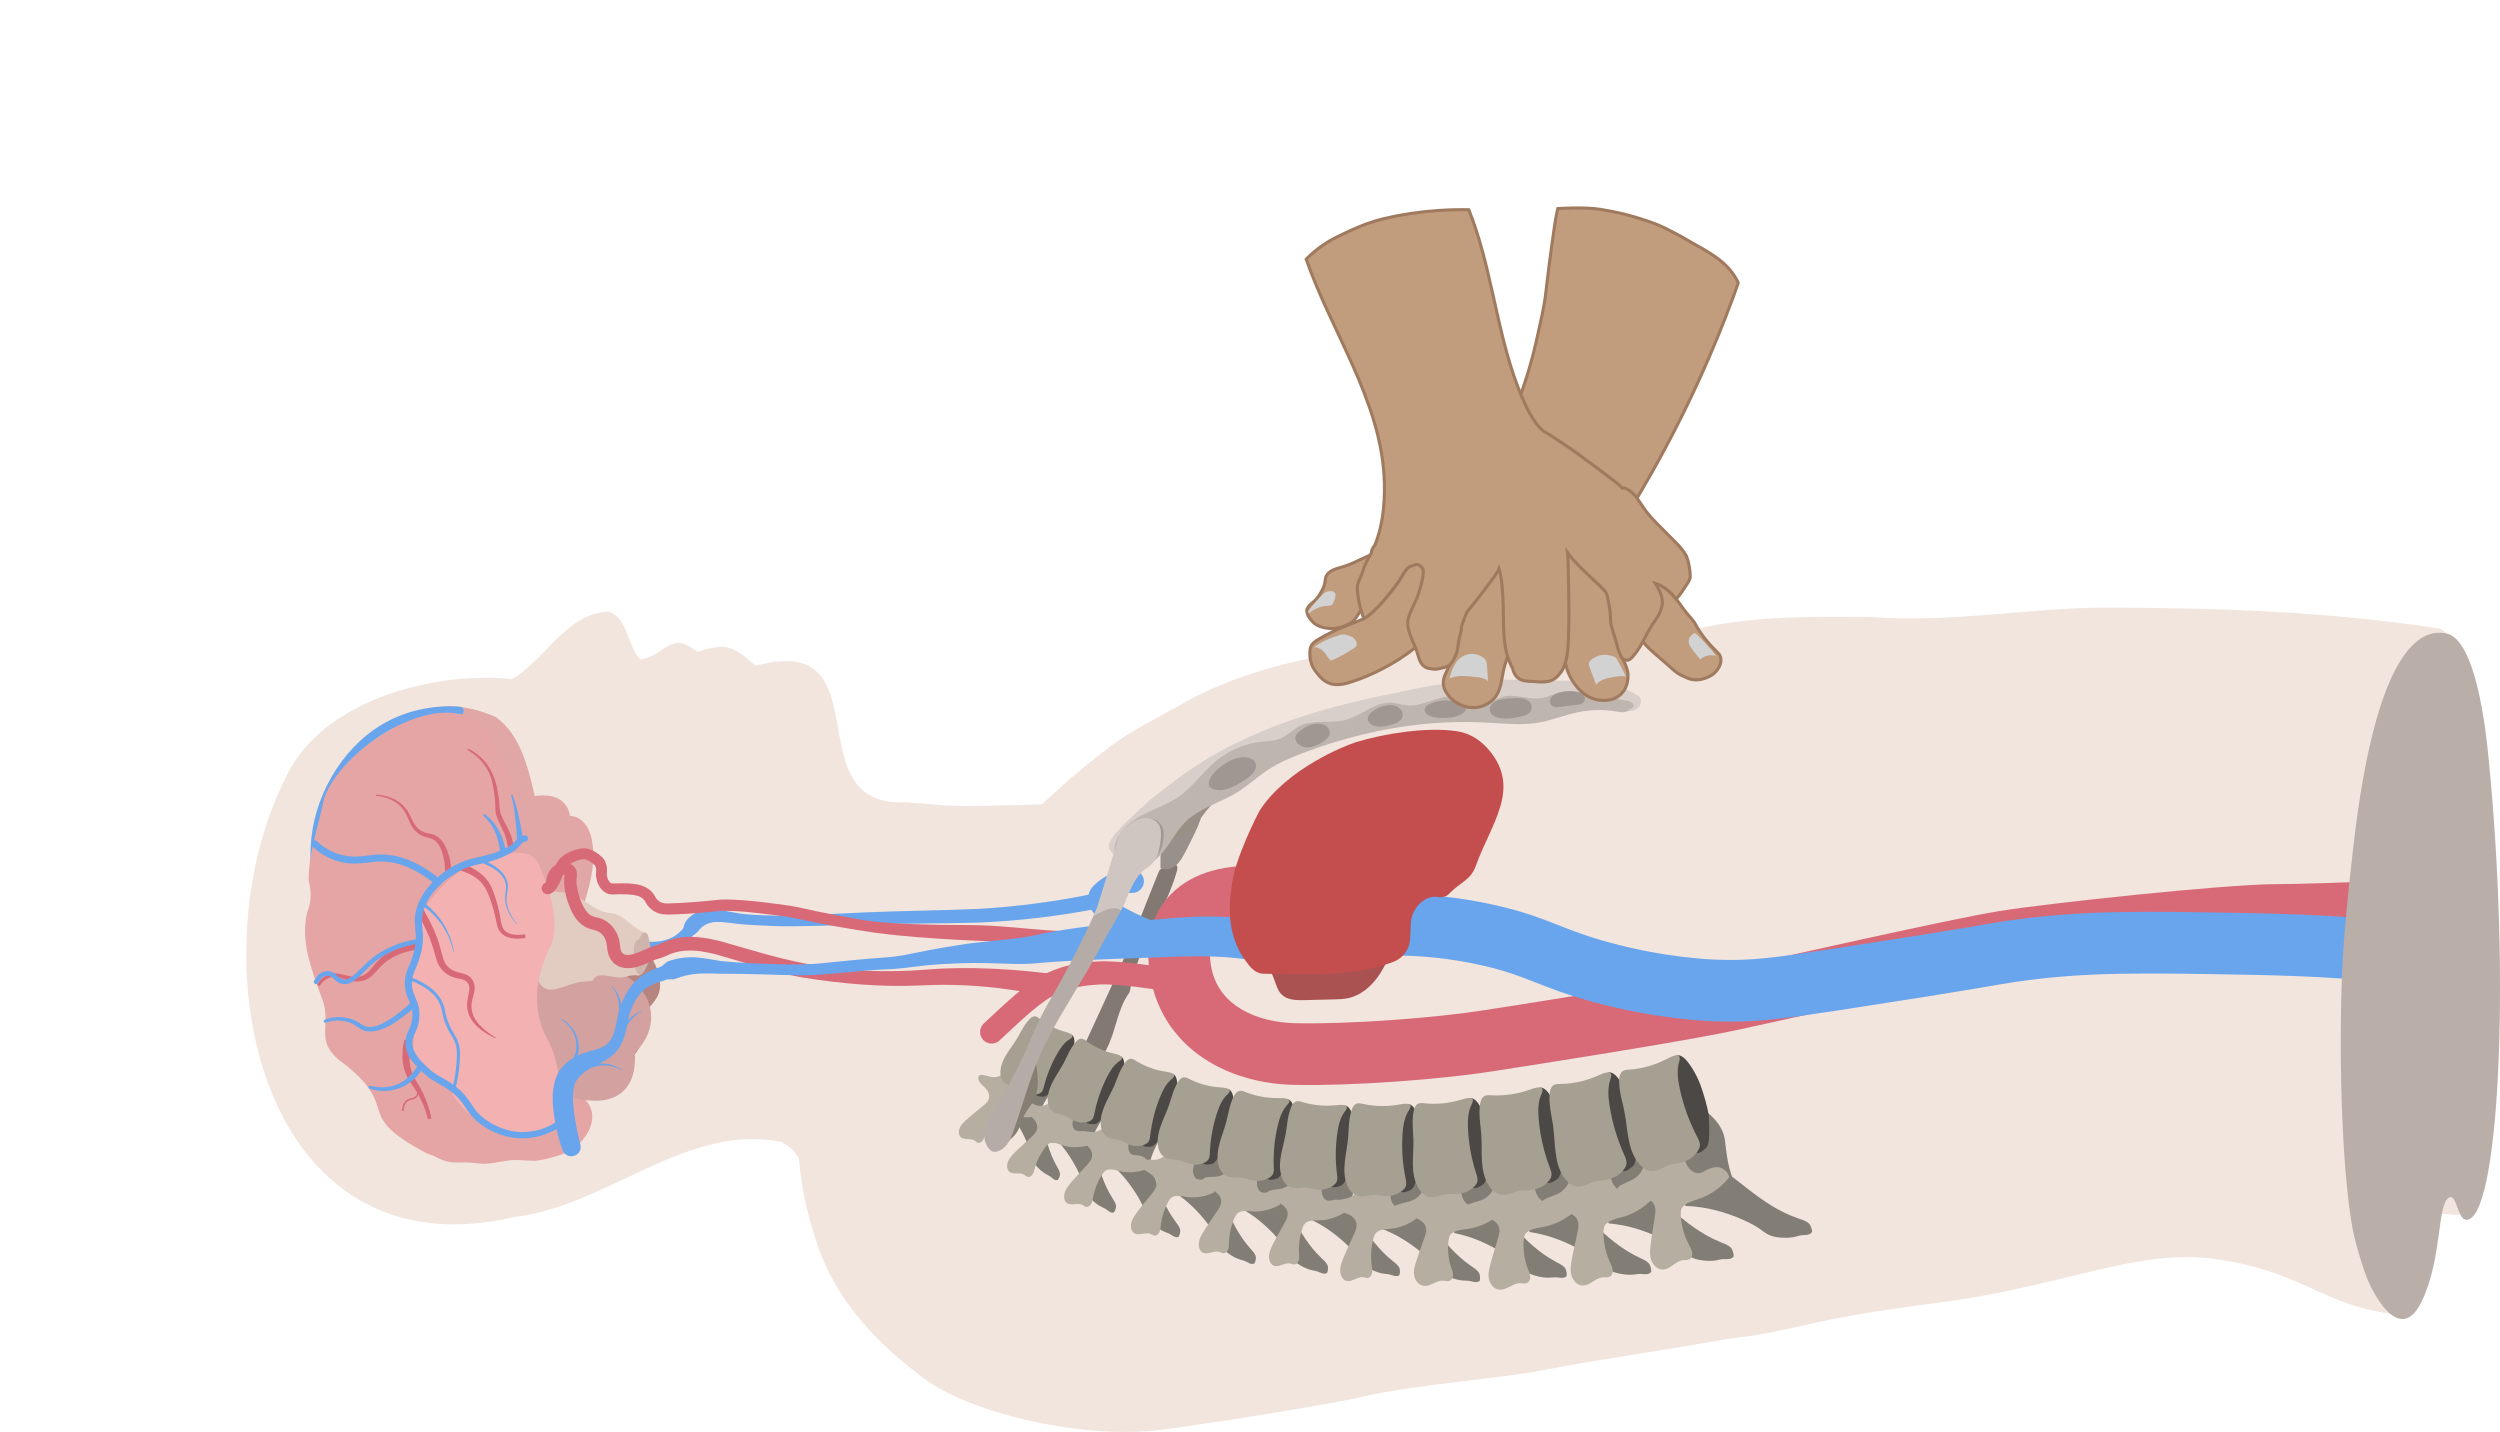 <?xml version="1.0" encoding="UTF-8"?>
<svg xmlns="http://www.w3.org/2000/svg" xmlns:xlink="http://www.w3.org/1999/xlink" viewBox="0 0 1621.3 928.65">
  <defs>
    <style>
      .cls-1{letter-spacing:0em;}.cls-2{fill:#d8cfca;}.cls-3{fill:#d2a1a0;}.cls-4{fill:#d86a78;}.cls-5,.cls-6,.cls-7,.cls-8,.cls-9{stroke-linecap:round;}.cls-5,.cls-6,.cls-7,.cls-8,.cls-9,.cls-10{fill:none;stroke-miterlimit:10;}.cls-5,.cls-8{stroke-width:15px;}.cls-5,.cls-10{stroke:#d86a78;}.cls-11{mask:url(#mask-1);}.cls-12{fill:#bfb5af;}.cls-13{letter-spacing:0em;}.cls-14{fill:#b6aca7;}.cls-6{stroke-width:3px;}.cls-6,.cls-7,.cls-8,.cls-9{stroke:#68a5ec;}.cls-15{fill:#867d73;}.cls-16{fill:#f2e5dd;}.cls-17{fill:#97908b;}.cls-18{fill:#c44d4d;}.cls-19{mask:url(#mask);}.cls-20{fill:#837e75;}.cls-21{fill:#68a5ec;}.cls-22{fill:#9a8f85;}.cls-7,.cls-23{stroke-width:2px;}.cls-24{fill:#aa5252;}.cls-25{letter-spacing:0em;}.cls-26{fill:#4b4845;}.cls-27{font-size:48px;}.cls-27,.cls-28{font-family:MyriadPro-Regular, &apos;Myriad Pro&apos;;}.cls-29{fill:#e2cbc1;}.cls-28{font-size:60px;}.cls-30{letter-spacing:0em;}.cls-31{fill:#b68580;}.cls-32{letter-spacing:-.03em;}.cls-33{fill:#cfc6c1;}.cls-34{fill:#f3b1b1;}.cls-35{letter-spacing:0em;}.cls-36{fill:#d2d2d2;}.cls-37{fill:#e5a5a5;}.cls-38{fill:#a09792;}.cls-39{fill:#a6a092;}.cls-9,.cls-10{stroke-width:40px;}.cls-40{fill:#b6aea1;}.cls-41{fill:#baaea8;}.cls-23{fill:#c19c7d;stroke:#a07a5f;}.cls-42{letter-spacing:-.01em;}.cls-43{fill:#d2d2d2;}.cls-44{fill:url(#linear-gradient);}.cls-45{fill:#e1a6a6;}.cls-46{letter-spacing:.02em;}.cls-47{fill:#cfb4ae;}.cls-48{fill:#837973;}.cls-49{fill:url(#White_Black);}
    </style>
    <linearGradient id="linear-gradient" x1="770.89" y1="485.97" x2="727.22" y2="700.51" gradientUnits="userSpaceOnUse">
      <stop offset=".22" stop-color="#fff"/>
      <stop offset="1" stop-color="#000"/>
    </linearGradient>
    <mask id="mask" x="683.35" y="494.26" width="131.69" height="216.31" maskUnits="userSpaceOnUse">
      <rect class="cls-44" x="683.35" y="494.26" width="131.69" height="196.62"/>
    </mask>
    <linearGradient id="White_Black" x1="1340.56" y1="933.99" x2="1340.56" y2="1435.54" gradientTransform="translate(-525.9 -468.85)" gradientUnits="userSpaceOnUse">
      <stop offset="0" stop-color="#fff"/>
      <stop offset="1" stop-color="#000"/>
    </linearGradient>
    <mask id="mask-1" x="297.87" y="460.34" width="1033.6" height="796.74" maskUnits="userSpaceOnUse">
      <rect class="cls-49" x="330.58" y="506.93" width="968.17" height="703.56" transform="translate(89.84 -77.07) rotate(5.73)"/>
    </mask>
  </defs>
  <g id="Body">
    <path class="cls-16" d="M333.8,789.2c1.85-.21,3.69-.47,5.52-.77,9.85-1.62,19.5-4.45,29.03-7.96,5.39-1.99,10.74-4.2,16.07-6.53,5.65-2.47,11.27-5.09,16.88-7.73,9.93-4.67,19.82-9.43,29.78-13.65,17.18-7.28,34.55-12.94,52.58-13.76,7.54-.34,15.2.16,23.01,1.75,9.98,5.02,13.37,12.64,16.77,24.09,1.56,5.24,3.21,10.2,3.96,14.87-1.23-11.09-3.79-26.72-3.71-35.09.06-7.12,2.43-30.26,5.78-40.79,5.36-16.85,12.51-24.99,24.13-39.1,8.04-9.77,23.41-23.43,26.65-27.16,25.66-29.49,22.03-32.99,40.34-51.3,14.17-14.17,43.8-38.47,49.79-45.96,4.67-5.85,18.35-18.75,17.23-18.77-7.12-.08-58.06,2.12-72.03,1.11-8.34-.6-18.03-1.29-29.2-2.16-11.88.47-20.17-2.29-26.1-7.12-21.23-17.27-12.38-60.97-30.75-77.77-7.43-6.79-19.3-9.18-39.41-3.65-15.07-13.06-18.93-15.07-37.9-9.01-18.05-14.36-19.82,2.05-37.03,5.08-1.22-1.3-2.24-2.78-3.15-4.37-5.4-9.51-6.36-23-17.31-26.78-16.96.56-28.54,12.23-39.95,24.03-7.21,7.45-14.35,14.94-22.74,19.72-5.3-.57-10.86-.87-16.59-.88-15.19-.04-31.6,1.89-47.62,5.94-28.9,7.3-56.49,21.49-73.22,43.39-3.11,4.07-5.85,8.42-8.15,13.03-3.5,6.73-6.66,13.76-9.49,21.03-4.73,12.18-8.51,25.03-11.31,38.26-5.36,25.28-7.14,51.92-5.2,77.77,2.49,33.12,11.1,64.96,26.16,91.09,13.21,22.92,31.39,41.44,54.75,52.54,10.85,5.15,22.81,8.71,35.92,10.36,10.53,1.33,21.79,1.43,33.81.16,7.3-.78,14.87-2.06,22.72-3.89Z"/>
    <path class="cls-16" d="M529.41,804.99c12.42,39.63,41.83,68.15,69.96,89.09,29.13,21.69,97.66,38.56,148.34,33.74,20.73-1.97,114.54-16.9,135.19-21.85,33.45-8.02,92.41-12.11,117.96-17.41,26.81-5.56,87.8-14.28,119.49-20.27,48.64-5.56,44.43-11.58,136.34-23.43,81.56-10.52,128.17-35.06,178.47-28.52,49.6,6.45,65.54,23.97,99,32.5,5.4,1.38,11.26,2.52,17.79,3.34,9.57-.48,18.2-21.94,21.06-53.27,1.53-16.79,13.13-10.52,20.44-11.1,4.52-.36,7.4-4.83,9.17-11.63,6.09-23.41-.94-74.44.86-80.47,8.07-27-6.72-65.83-3.57-93.82,2.18-19.37,4.01-10.38,5.42-29.87,1.07-14.77,2.11-29.53,3.39-44.21.99-11.26-10.22-22.77-8.81-33.91,1.88-14.92-6.23-26.39-3.06-40.98-.72-3.24-.66-7.73-.86-12.65-.32-7.59-1.28-16.2-6.82-22.87-2.89-3.48-1.29-8.39-8.05-9.88-73.02-11.21-145.75-13.37-215.06-13.44-50.63-.05-100.51,10.21-154.2,5.96,1.36.61-64.88-2.45-103.65,6.17-18.79,4.18-81.01,13.39-93.62,13.96-21.74.97-67.28,3.02-96.41.35-27.65-2.53-101.08,6.78-151.63,35.98-17.94,10.36-30.61,15.71-47.16,28.06-21.85,16.29-42.79,35.61-61.53,54.38-27.09,27.13-50.49,41.36-67.3,73.84-4.45,8.6-40.17,39.44-57.77,66.92-1.97,3.08-3.72,6.12-5.17,9.08-15.6,31.89-11.3,78.12,1.79,116.21Z"/>
  </g>
  <g id="Brain">
    <g id="Left_Internal_Jugular_Vein">
      <path class="cls-21" d="M711.01,589.4c-25.02,4.82-50.32,7.79-75.77,8.89-25.36.79-50.41.48-75.7,1.27-13.53.28-43.84,1.64-56.92,1.02-8-.32-16-.66-23.94-1.4-4.32-.46-9.71-1.39-13.82-1.28-4.84.09-9.38,2.04-12.12,6.08-.86,1.11-2.79,2.2-4.13,3.47-3.84,3.85-8.56,6.55-13.69,8.15-6.75,2.06-13.64,1.92-20.15,1.38l.8-6.75c8.78,1.35,17.69.62,24.51-5.08,1.07-.88,2.02-1.79,2.79-2.8.77-1.07.57-2.64,1.47-4.14,4.18-6.76,13.41-9.49,20.95-8.32,6.56.82,12.42,2.57,18.77,3.04,25.11,2.15,50.09-.17,75.23-1.15,25.11-1.15,50.51-1.22,75.54-2.37,24.92-1.44,49.79-4.74,74.22-9.81l1.97,9.8h0Z"/>
    </g>
    <path class="cls-45" d="M331.02,577.98c3.12,7.09,10.5,13.6,18.66,17.13,6.83,2.95,14.21,3.81,20.12,1.18,3.55-1.58,6.57-4.43,8.61-8.84,1.77-5.77,3.52-11.68,4.74-17.66,1.66-8.17,2.33-16.48.72-24.76-.4-2.48-1.21-5.09-2.42-7.45-2.39-4.65-6.35-8.37-11.82-8.43-.68-4.3-2.48-7.39-5.01-9.5-4.2-3.51-10.41-4.32-16.8-3.52-7.64.96-15.55,4.23-20.61,7.95-2.51,3.79-4.01,7.99-4.73,12.41-1.45,8.83.2,18.53,3.03,27.48,1.58,5,3.53,9.77,5.51,14.03Z"/>
    <path class="cls-45" d="M298.08,538.36c5.89,17.14,26.15,34.3,43.08,28.82,3.95-1.28,7.72-3.79,11.09-7.83,9.38-12.15-3.34-23.86-3.92-36.43-3.64-15.38-7.06-33.88-16.46-47.3-2.84-4.05-6.22-7.64-10.31-10.54-3.47-1.61-7.57-3.14-11.94-4.36-16.92-4.71-38.11-4.77-44.47,12.91l3.61.65c-.87-.27-1.75-.54-2.62-.81,1.66,2.88,3.32,5.76,4.97,8.66,10.2,17.92,20.01,36.26,26.98,56.22Z"/>
    <path class="cls-31" d="M383.51,690.55c6.14.31,12.42.61,18.33-1.08,5.91-1.7,11.5-5.79,13.3-11.67,1.76-5.71-.25-12.12,1.75-17.75,2.03-5.72,7.76-9.45,10.06-15.07,1.64-4.02,1.34-8.59.29-12.8-2.15-8.66-7.44-16.56-14.79-21.61-7.36-5.05-16.74-7.15-25.5-5.43-4.07.8-7.96,2.38-12.04,3.07-3,.51-6.09.53-9.03,1.31-5.18,1.37-9.72,5.27-11.53,10.32-3.41,9.57,3.09,19.57,4.82,29.58,1.77,10.26-1.28,21.95,4.75,30.44,3.88,5.46,10.56,8.04,16.85,10.34"/>
    <g id="Superior_dural_venous_sinus">
      <path class="cls-21" d="M297.83,463.8c-26.62-2.14-53.3,9.47-69.53,30.68-9.15,11.71-15.73,25.61-19.11,40.1-2.23,11.39-2.38,23.24-1.09,34.69.19,1.65-.98,3.14-2.63,3.33-1.65.19-3.14-.99-3.33-2.64-.79-6.93-1.01-14.01-.63-20.9,1.3-30.89,19.23-63.09,45.96-79.06,15.13-9.13,33.19-12.97,50.74-11.69,3.57.34,3.28,5.61-.37,5.47h0Z"/>
    </g>
    <path class="cls-37" d="M224.17,690.66c35.76,28.85,4.65,31.65,51.15,56.53,2.02,1.08,3.96,1.81,5.8,2.38,13.08,6.99,14.91,2.93,29.9,5.01,7.34,1.02,17.63-2.88,24.99-2.26,3.7.31,6.88.24,10.51.53,4.76-.32,12.4-2.09,19.59-4.92,14.41-5.68,26.34-26.13,10.41-37.29-10.53-1.06-17.57-4.35-22.34-9.27-8.88-9.15-9.87-23.94-10.82-40.42-3.55-19.96-18.03-38.68-13.66-58.47,5.37-12.8,8.84-26.16,10.18-39.6.67-6.81.8-13.64.34-20.43-.99-14.66-4.71-29.1-11.49-42.7-1.69-3.39-3.56-6.72-5.64-9.99-3.07-11.73-8.82-19.22-16.17-23.39-5.08-2.89-10.93-4.19-17.19-4.21-3.53-.01-7.18.38-10.9,1.13-5.72,1.15-11.61,3.13-17.42,5.74-22.96,10.33-44.77,30.57-51.16,48.52-.55,2.79-1.19,5.61-1.87,8.43-2.72,11.29-6.14,22.83-7.57,34.25-.46,3.68-.71,7.35-.67,11,.45,1.61.79,3.22,1.01,4.82.71,5.13.21,10.19-1.78,15.22-4.87,18.43,2.6,37.58,9.14,55.48,5.38,13.1.21,21.68,3.62,30.7,1.57,4.16,4.96,8.4,12.05,13.23Z"/>
    <path class="cls-3" d="M375.62,712.95c5.86.74,11.69,1.48,17.55.24s10.73-4.29,13.87-8.84c1.38-2,2.47-4.29,3.26-6.87,1.28-4.18,1.77-9.1,1.44-14.69,6.39-6.43,9.61-13.26,10.37-19.87.74-6.36-.8-12.51-3.97-17.85-1.6-2.7-3.61-5.19-5.96-7.41-1-.94-2.06-1.84-3.18-2.67-6.69-5.02-15.32-7.99-24.46-7.63-4.06.16-8.21.97-12.35,2.56-.82.31-1.63.65-2.45,1.03-10.11-7.78-16.95-15.03-20.64-13.44-2.94,1.27-3.87,8.16-2.85,24.88.17,1.86.31,3.81.44,5.83.3,4.74.54,9.88.94,15.12.8,10.37,2.23,21.15,6.1,30.11,4.01,9.29,10.64,16.62,21.87,19.49Z"/>
    <path class="cls-29" d="M348.89,635.47c4.37,10.82,13.97,5.09,23.5,2.27,2.59-.77,5.17-1.32,7.64-1.26,1.5.03,1.45-.29,4.04-.23,3.67-7.71,13.59-.8,21.02-2.65,10.64-2.94,7.45.98,10.84-2.25,3.86-3.68,5.23-9.38,4.77-21.85-.45-1.41-.81-2.72-2-3.46-4.16-2.59,2.46.21-2.22-1.93-7.4-3.39-12.74-11.73-20.88-11.94-6.35-.52-11.58-4.65-17.17-8.22-1.01-.64-2.02-1.27-3.06-1.85-3.82-2.14-7.92-3.71-12.73-3.48-15.49-3.63-23.24-1.1-26.35,4.75-3.04,5.73-1.62,14.64,1.37,24.05s7.97,20.2,11.23,28.07Z"/>
    <path class="cls-34" d="M293.72,709.87c6.35,12.05,24.23,23.71,40.79,26.95,8,1.56,15.69,1.17,21.63-2.1,5.79-3.18,9.92-9.08,11.04-18.55-2.44-6.66-3.63-13.66-5.03-20.58-1.42-6.99-3.05-13.9-6.4-20.28-8.05-14.11-9.05-28.96-5.59-43.33,1.65-6.83,4.3-13.55,7.69-20.03,3.54-11.79,1.28-24.11-2.6-36.03-1.55-4.77-3.36-9.47-5.17-14.05-3.48-9.35-12.41-9.6-21.49-7.95-5.71,1.04-11.49,2.83-16.01,3.59-3.33,1.03-7.06,2.87-10.91,5.31-17.35,11.02-36.86,34.29-31.09,50.77,1.08,3.19.65,6.39-.23,9.62-1.82,6.64-5.57,13.42-2.06,20.57,3.63,6.58.52,12.81-.63,19.41-.04.22-.07.44-.11.66,1.29,5.77,1.32,11.2-.07,16.97.21,11.11,11.67,13.36,19.43,18.89,3.39,2.42,6.08,5.47,6.8,10.17Z"/>
    <path id="Brainstem_cut" class="cls-47" d="M413.29,609.75c-3.14,1.47-2.2,10.33-1.84,13.96.47,4.77.81,7.29,3.28,8.37,2.32,1.01,5.45-6.25,6.12-9.92,1.56-8.58.46-11.28.09-12.73-.52-2.03-.54-4-2.61-4.75s-2.7,3.98-5.04,5.08Z"/>
    <g id="Cerebral_arteries_from_MCA">
      <path class="cls-4" d="M271.44,707.07c.47,2.58-.82,5.27-3.51,5.85-2.11.51-4.29,1.19-5.22,3.31-.64,1.27-.88,2.74-.97,4.21l-1.07-.06c.11-1.56.36-3.16,1.1-4.63.7-1.48,2.1-2.68,3.65-3.18,3.37-.9,5.48-1.41,5.03-5.38,0,0,.99-.13.99-.13h0Z"/>
      <path class="cls-4" d="M267.19,675.65c-2.54,8.14-2.42,17.05,2.17,24.41,2.3,3.83,4.75,7.91,6.43,12.12,1.77,4.25,3.11,8.67,4.01,13.17l-2.18.5c-1.67-6.43-4.21-12.61-7.7-18.24-2.39-3.88-5.4-7.54-7.01-11.97-.86-2.27-1.44-4.65-1.72-7.05-.58-4.82-.07-9.67,1.05-14.27l4.95,1.33h0Z"/>
      <path class="cls-4" d="M340.87,608.22c-5.9,1.05-13.41,1.04-17.13-4.78-1.54-2.5-1.87-6.03-2.51-8.76-.59-2.78-1.31-5.5-2.21-8.19-3.92-12.91-8.24-18.3-21.43-22.27,0,0,1.33-4.31,1.33-4.31,8.82,2.79,17.21,8.12,20.53,17.18,2.16,5.59,3.78,11.16,4.84,16.99,1.01,5.94,1.08,10.36,8.02,11.86,2.61.55,5.43.39,8.2.01l.37,2.26h0Z"/>
      <path class="cls-4" d="M321.3,673.35c-7.86-3.63-16.56-9.46-18.14-18.69-.92-4.38.82-9.14,1.25-13.22.24-4.01-2.43-6.15-6.5-6.69-7.67-1.13-13.42-5.96-15.21-13.68-1.73-6.27-3.52-12.29-6.39-18.11-1.82-3.88-3.86-7.69-5.9-11.51l3.91-2.16c3.23,5.78,6.4,11.63,8.8,17.86,1.54,4.17,2.68,8.48,3.82,12.7.88,3.79,2.71,7.23,6.21,9.16,2.57,1.61,6,1.78,9.02,2.98,3.81,1.35,6.2,5.78,5.63,9.72-.29,2.47-1.01,4.54-1.47,6.57-1.69,6.15.49,12.23,5.01,16.77,2.96,3.11,6.52,5.63,10.18,7.88,0,0-.22.42-.22.42h0Z"/>
      <path class="cls-4" d="M303.61,485.4c12.56,6.75,17.48,16.25,19.53,29.98,1.09,4.39.24,9.04,1.89,13.25,2.37,5.61,6.19,10.79,7.45,16.92.28,1.13.76,3.28,1.06,4.33,0,0-3.79,1.11-3.79,1.11-.54-2.25-.86-4.56-1.43-6.75-1.31-5.13-4.37-9.57-6.15-14.59-1.17-2.91-.92-6.42-1.04-9.44-.31-4.45-1.03-9.01-2.04-13.33-1.99-8.87-8.16-16.06-15.99-20.59,0,0,.51-.9.51-.9h0Z"/>
      <path class="cls-4" d="M243.8,515.35c10.28.48,18.66,5.12,22.77,14.82,1.9,4.24,4.18,7.91,8.51,9.52,2.03.88,4.64.86,6.83,1.86,5.56,2.67,8.06,8.81,9.55,14.4.79,3.24,1.18,6.37,1.3,9.71l-4.18-.02c.03-3.26-.24-6.73-1.01-9.91-1.22-4.92-3.39-10.82-8.84-12.17-1.41-.35-3.15-.69-4.69-1.42-3.08-1.36-5.74-3.83-7.28-6.79-2.18-4.1-3.4-8.73-6.66-12.05-4.13-4.56-10.34-6.6-16.36-7.23l.06-.7h0Z"/>
      <path class="cls-4" d="M270.38,615.98c-8.59.97-17.07,4.41-23.23,10.57-3.3,3.32-6.15,7.86-11,9.22-.83.25-1.62.43-2.48.55-2.44.4-5.04.09-7.38-.47-4.18-1.01-8.64-3.21-12.74-1.73-2.62.92-4.83,2.93-6.36,5.4l-1.51-.89c2.25-4.26,6.99-7.71,12.05-7.35,5.59.31,10.85,3.37,16.42,1.74,4.83-1.26,6.77-5.45,10.2-9.13,2.16-2.38,4.68-4.5,7.38-6.24,5.4-3.51,11.6-5.75,17.94-6.76l.71,5.08h0Z"/>
    </g>
    <g id="Superior_cerebral_veins">
      <path class="cls-6" d="M205.02,636.67c2.02-3.06,3.66-5.36,7.53-5.38,4.26-.02,5.44,4.44,9.64,5.33,6.58,1.4,11.93-7.8,20.92-14.77,5.34-4.14,15.3-9.56,28.58-11.52"/>
      <path class="cls-21" d="M205.51,545.51c7.45,7.07,17.35,10.75,27.58,9.9,3.39-.23,6.89-.87,10.6-1.14,7.47-.6,15.05.87,21.85,3.68,6.86,2.78,13.06,6.79,18.78,11.25,1,.78,1.17,2.21.4,3.21-.78,1-2.23,1.17-3.23.38-5.44-4.24-11.29-8.03-17.67-10.61-6.31-2.6-13.08-3.9-19.81-3.36-6.98.67-14.69,2.15-21.83.43-7.31-1.33-14.33-5.34-19.67-10.32-2.18-2.02.68-5.33,2.99-3.4h0Z"/>
      <path class="cls-21" d="M210.57,661.33c7.83-3.09,17.15-2.08,23.89,3.03,6.51,4.41,14.74-1.06,20.41-4.74,4.29-2.97,8.31-6.4,12.18-9.98.82-.77,2.12-.72,2.88.11.78.84.71,2.17-.16,2.92-8,6.7-21.7,18.35-32.82,15.98-3.93-1.09-6.9-4.63-10.68-5.68-4.78-1.55-10.18-1.44-15.02.24-1.2.41-1.91-1.39-.69-1.88h0Z"/>
      <path class="cls-21" d="M240.32,704.18c5.91,1.51,12.47,1.26,18.03-1.27,4.12-1.85,7.64-5.04,10.4-8.63.91-1.21,1.78-2.51,2.35-3.75,1.11-2.25,4.47-.71,3.46,1.61-7.17,12.59-20.93,18.31-34.81,13.95-1.22-.4-.7-2.24.56-1.92h0Z"/>
      <path class="cls-21" d="M314.1,527.71c5.77,4.23,9.99,10.57,12.19,17.4.75,2.3,1.4,4.59,1.66,7.19l-3.77.17c-.12-4.26-1.39-8.87-3.06-12.85-1.77-4.1-4.47-7.84-7.86-10.89l.84-1.03h0Z"/>
      <path class="cls-21" d="M332.27,515.3c1.86,4.73,3.31,9.65,4.32,14.68.89,5.16,2.29,9.88,2.57,15.24,0,0-3.92-.06-3.92-.06.21-4.76-.75-9.97-1.1-14.81-.48-4.96-1.39-9.9-2.74-14.75l.87-.29h0Z"/>
    </g>
    <g id="Superficial_middle_cerebral_vein">
      <g id="Superficial_middle_cerebral_vein-2">
        <path class="cls-21" d="M363.16,730.79c-16.93,11.59-39.3,9.26-54.47-4.19-4.88-4.19-7.35-10.33-11.68-14.73-4.21-4.41-9.31-7.36-14.74-10.35-5.71-3.32-10.28-7.78-14.58-12.86-3.2-3.97-5.4-9.41-4.6-14.71.49-3.37,2.27-6.18,3.3-9.16,1.35-3.95,1.49-8.39.3-12.38-.91-2.89-2.71-5.67-3.44-8.82-.83-3.42-.91-6.78-.33-10.25.57-3.29,2.13-6.24,3.3-9.21,1.12-2.77,1.97-5.65,2.61-8.56,1.57-6.23.46-11.59.12-18.1-.02-3.41.59-6.84,1.76-9.94.73-2.27,1.93-4.72,3.15-6.77,6.87-11.43,19.83-20.88,32.69-24.06,7.59-1.7,14.91-3.14,21.74-6.85,0,0,2-1.05,2-1.05,1.97-1.08,3.04-2.41,4.74-4.24,1.53-1.81,6.58-4.7,7.47-1.07.14,1.1-.64,2.1-1.73,2.24-1.11.18-1.81.62-2.76,1.65-1.4,1.65-3.44,3.94-5.61,5.11,0,0-2.11,1.17-2.11,1.17-4.24,2.3-8.83,4.09-13.49,5.3-6,1.54-11.96,2.47-17.44,5.18-8.51,4.38-16.54,10.78-21.46,19-2.55,4.27-4.33,9.32-4.29,14.28.02,2.83.6,5.93.69,9.27.11,3.32-.25,6.66-.95,9.84-.97,4.68-2.76,9.31-4.67,13.62-1.71,3.9-1.96,8.23-1,12.32,1.29,4.45,4.23,8.78,4.28,13.69.22,3.4-.16,6.89-1.3,10.11-.98,2.91-2.66,5.51-3.12,8.36-.98,7.38,4.84,13.04,9.9,17.79,4.42,4.45,10.03,6.59,15.23,10.16,2.65,1.84,5.23,3.88,7.52,6.28,4.48,4.49,6.82,10.47,11.43,14.56,4.4,3.93,9.74,6.92,15.33,8.78,11.33,3.85,24.1,1.92,34.01-4.73,2.2-1.41,4.38,1.82,2.21,3.34h0Z"/>
      </g>
      <path class="cls-21" d="M335.34,599.35c-4.39-4.5-7.93-10.64-7.79-17.11.08-2.17.56-4.27.66-6.3.24-8.75-8.62-13.75-15.88-16.37-1.25-.45-.56-2.36.71-1.87,7.65,2.99,16.99,8.94,16.33,18.32-.19,2.19-.74,4.22-.88,6.28-.33,6.28,2.92,12.28,7.06,16.84.14.13-.08.37-.23.22h0Z"/>
      <path class="cls-7" d="M266.56,634.91c12.77,4.9,17.64,11.12,19.69,16,1.92,4.57,1.07,7.24,4.51,14.77,2.86,6.26,4.73,7.21,5.95,12.31.95,3.99.69,7.09.21,12.92-.31,3.66-.93,8.35-2.26,13.74"/>
      <path class="cls-21" d="M294.05,617.32c-2.47-11.91-9.55-22.67-19.47-29.63-1.05-.77.07-2.38,1.16-1.63,9.86,7.58,16.69,18.94,18.65,31.19.03.21-.3.29-.34.06h0Z"/>
    </g>
    <g id="Cerebellar_vein">
      <path class="cls-21" d="M363.86,660.79c10.02,4.74,14.26,17.07,9.62,27.09,0,0-1.8-.87-1.8-.87,4.83-9.21,1.15-20.93-8.02-25.83,0,0,.2-.38.2-.38h0Z"/>
      <path class="cls-21" d="M403.1,694.3c-7.36-5.1-17.45-4.16-24.58.88,0,0-1.08-1.68-1.08-1.68,7.79-4.85,18.48-5.33,25.89.47,0,0-.23.32-.23.32h0Z"/>
      <path class="cls-21" d="M396.46,639.16c4.86,4.45,7.34,11.36,6.6,17.94,0,0-1.97-.35-1.97-.35,1.23-6.12-.56-12.77-4.79-17.43,0,0,.16-.16.16-.16h0Z"/>
      <path class="cls-21" d="M416.13,655.76c-4.71,2.79-8.51,6.91-10.88,11.67l-1.74-.99c3.06-4.79,7.48-8.6,12.5-10.9l.12.23h0Z"/>
    </g>
  </g>
  <g id="Heart_blood_vessels">
    <g class="cls-19">
      <g id="Left_1st_rib">
        <path class="cls-48" d="M698.86,709.13c.63.82,1.37,1.36,2.2,1.42,3.43.26,6.34-2.74,7.55-5.95,1.61-4.27,1.43-8.95,3.14-13.21,1.6-3.98,4.06-7.54,6.04-11.35,5.86-11.3,6.86-25.52,14.29-35.83.61-.84.78-1.91.96-2.93,3.91-22.53,17.16-42.17,25.73-63.39,1.73-4.29,3.28-8.65,4.51-13.11.35-1.26.55-2.87-.36-3.71-.88-.81-2.19-.45-3.19-.11-1.46.49-2.93.98-4.39,1.47-.92.31-1.87.64-2.62,1.24-.84.67-1.26,1.67-1.65,2.65-2.54,6.36-5.07,12.72-7.61,19.09-1.16,2.91-2.32,5.82-3.48,8.73s-2.28,5.73-3.43,8.64c-4.05,10.17-8.25,20.6-12.73,30.33-7.09,15.4-14.18,30.79-21.27,46.19-3.15,6.84-6.36,13.96-6.31,21.48.01,2.19.96,6.23,2.62,8.38Z"/>
        <path class="cls-17" d="M752.66,565.27l.02-2.24c.83.42,1.72.65,2.62.73,1.62.13,3.31-.24,4.84-.97,3.16-1.49,5.29-4.38,6.98-7.34,1.42-2.5,2.69-5.09,4-7.65,1.85-3.63,3.65-7.28,5.29-11,1.05-2.38,2.04-4.87,2.71-7.41.9-3.42,1.22-6.92.31-10.32-.34-1.27-.88-2.54-1.84-3.46-2.56-2.43-6.95-1.74-10.11-1.3-1.79.25-3.57.64-5.12,1.42s-2.78,1.86-3.64,3.54c-.5.97-.86,2.03-1.18,3.08-1.25,3.99-2.22,8.06-2.95,12.17-1.26,7.07-1.84,14.28-1.97,21.5-.06,3.08-.03,6.17.06,9.24Z"/>
      </g>
    </g>
    <path id="Aorta" class="cls-10" d="M814.06,581.59s-51.1-4.31-49.38,38.77c1.72,43.08,38.11,62.41,75,63.21,36.88.79,92.56-3.51,124.41-8.44s122.64-19.14,157.25-26.49c34.61-7.36,147.02-33,178.2-38.02,31.18-5.03,144.41-17.13,176.41-17.23s128.62-4.41,128.62-4.41"/>
    <path id="Inferior_vena_cava" class="cls-9" d="M908.55,599.7c13.22.23,33.47,1.5,57.44,6.97,31.91,7.29,39.13,14.91,73.85,24.21,36.8,9.85,65.69,11.21,73.03,11.49,23.75.89,40.22-1.37,76.72-6.97,99.18-15.24,101.7-16.57,114.87-18.46,47.22-6.76,83.79-6.08,156.92-4.72,40.43.75,74.54,2.9,134.46,9.05"/>
    <path id="Posterior_part_of_heart" class="cls-24" d="M820.48,627.41c6.48,2.61,5.7,12.48,10.6,17.47,3.65,3.73,9.52,3.85,14.73,3.72,6.34-.15,12.69-.3,19.03-.45,3.25-.08,6.53-.16,9.71-.87,7.73-1.74,14.23-7.16,18.88-13.58s7.67-13.85,10.65-21.19"/>
    <g id="Internal_carotid_artery_Right">
      <path class="cls-4" d="M353.86,572.44c-.42.17-.43.22-.43.21.02-.01.1-.08.18-.17.13-.12.29-.33.41-.47.03-.03.09-.13,0,0-.17.28-.09.16-.07.08.18-.44.27-1,.38-1.5.5-4.05,2.79-7.92,6.47-9.89,3.71-2.11,8.81-1.94,11.76,1.58,1.7,1.97,1.85,5.14,1.38,7.31-.27,2.43.11,4.86.58,7.36,1.1,5.04,2.88,10.27,6.01,14.28,2.15,2.94,4.62,3.22,7.95,4.11,7.22,1.86,12.73,9.15,13.41,16.34.29,2.15.45,3.89.85,4.88,1.51,3.96,6.22,2.81,9.65,1.65,2.98-1,6.28-2.7,9.29-3.92.45-.18,1.43-.51,1.85-.61,3.7-.91,7.01-2.96,10.71-4.12,9.23-3.06,19.12-2.19,28.34-.24,1.45.3,3.14.63,4.58,1.06,18.18,5.09,36.32,10.94,54.8,14.45,20.86,4.02,42.11,5.52,63.33,4.85,7.83-.19,15.45-.98,23.34-1.42,7.99-.39,15.91-.5,23.86-.39,15.93.26,31.81,1.51,47.64,3.48,4.07.5,6.97,4.21,6.47,8.28-.51,4.34-4.76,7.32-9.01,6.34-7.49-1.67-15.04-3.09-22.65-4.16-19.08-2.77-38.31-3.74-57.57-2.75-25.74,1.19-51.55-1.03-76.96-5.14-17.58-3.14-34.45-8.76-51.5-13.66-1.33-.39-3.55-1.05-4.84-1.41-1.96-.5-4.11-.92-6.08-1.3-8.84-1.8-17.99-1.72-26.05,2.41-2.2,1.04-4.77,1.74-7.12,2.46-3.18,1.29-6.28,2.87-9.65,3.98-7.84,2.92-17.06,1.99-20.42-6.91-.85-2.18-.92-4.48-1.24-6.63-.38-3.23-1.55-5.54-3.85-7.59-1.76-1.64-3.82-1.98-6.29-2.65-6.06-1.37-10.44-6.72-12.84-11.98-3.38-7.38-5.52-15.58-4.36-23.66,0,0,.05.14.16.28.11.13.17.15.13.13-.06-.06-.45-.15-.72-.13-1.77.24-3.08,1.84-3.49,3.54-.38,2-.61,3.51-1.68,5.4-.76,1.06-1.35,1.75-2.38,2.57-2.02,1.83-5.57,1.58-6.65-1.35-.74-2.01.3-4.24,2.31-4.97h0Z"/>
    </g>
    <g id="Internal_carotid_artery_Left">
      <path class="cls-4" d="M759.13,622.61c-26.63-3.87-55.46-8.39-82.07-10.25-35.77-2.29-73.33-2.69-108.89-7.38-16.77-2.43-34.17-5.42-50.65-9.13-5.4-1.2-10.89-1.82-16.46-2.55-10.89-1.33-22.16-2.81-33.09-2.59-9.03.87-18.35,1.84-27.43,2.16-3.63.03-7.12.54-10.84.03-4.33-.52-8.64-3.47-10.74-7.28-1.74-3.65-4.51-4.66-8.37-5.27-2.91-.37-6.48-.45-9.59-.4-1.84.02-3.92.37-6.04-.13-6.23-1.77-9.13-9.05-8.34-14.97.11-1.34-.19-2.59-.84-3.74.26.39.13.18,0,.06-.93-.95-2.19-1.9-3.32-2.61-1.13-.68-2.19-1.21-3.36-1.4-2.07-.12-4.39.74-6.36,1.54-4.11,1.8-5.41,3.24-7.16,7.76-1.39,3.24-2.74,6.76-4.91,9.83-1.07,1.45-2.24,2.68-4.22,3.42,0,0-2.24-6.55-2.24-6.55-.11.05.01,0,.2-.18.19-.18.43-.45.67-.78,3.05-4.36,4.07-10.17,7.33-14.59,4.04-4.51,9.4-6.59,15.16-7.43,5.15-.43,9.73,2.72,13.27,6.09,2.55,2.57,3.2,7.11,2.7,10.62-.04,1.91,1.15,5.26,3.09,6.04,4.92.03,9.86-.37,14.96.35,3.98.52,8.36,2.05,11.31,5.3,1.11,1.22,1.8,2.63,2.27,3.4,1.89,3.13,4.56,4.05,8.41,3.92,11.11-.29,22.54-1.3,33.64-2.49,9.4-.34,18.71.7,27.99,1.72,7.25.91,15,1.78,22.22,3.19,8.25,1.93,16.59,3.63,24.94,5.17,4.25.75,15.75,2.98,19.99,3.57,15.58,2.08,31.47,2.34,47.21,2.72,9.06.16,18.15-.01,27.25.33,13.68.43,27.33,2.05,40.91,3.08,22.61,1.57,45.37,1.74,67.98.15,4.5-.34,8.94-.82,13.19-1.55l.24,20.85h0Z"/>
    </g>
    <path id="Brachiocephalic_trunk" class="cls-5" d="M760.39,635.73c-8.49-1.32-35.76-5.55-48.23-4.73-10.5.69-19.04,1.85-30,6.81-11.33,5.13-23.66,17.11-39.06,31.46"/>
    <g id="Right_internal_jugular_vein_and_SVC">
      <path class="cls-21" d="M811.62,622.76c-14.67-2.58-30.07-2.83-45.09-2.45-25.83.99-64.08,1.92-89.29,3.93-6.16.69-13.09,1.12-18.98.89-12.07-.31-23.94-.9-35.93-.43-7.92.27-15.9.74-23.77,1.59-7.86.98-16.38,2.19-24.38,2.39-18.17.65-36.02,3.66-54.31,3.87-17.62-.28-35.75-1.15-53.34-1.07-4.41-.19-8.75-.29-13.05-.05-5.72.28-10.41,1.41-15.59,3.39-1.68.73-4.1-.17-5.91.6l.44-.21c-1.4.65-1.71.66-2.9,1.03-4.46,1.2-8.92,3.01-12.34,6.14-3.96,3.51-6.6,8.78-8.43,13.71-2.28,6.39-2.14,13.61-5.34,20-4.2,9.73-12.8,12.29-20.91,16.83-3.9,2.36-7.54,5.4-9.56,9.49-1.55,4.15-1.52,9.89-1.1,14.66.44,5.59,1.45,11.26,2.6,16.81.56,2.3,1.32,6.25,1.95,8.47,1.74,7.37-8.67,10.68-11.49,3.58-2.21-6.02-3.74-12-4.93-18.29-1.71-10.62-3.31-23.11,2.85-33.23,3.62-5.26,9.27-9.16,15.22-11.26,7.12-2.59,15.5-2.82,18.79-10.29,3.05-5.77,2.93-12.73,5.2-19.07,4.36-13.09,11.38-21.68,24.7-26.12,0,0,.97-.37.97-.37.25-.09.57-.25.36-.17,2.17-.7,3.52-3.23,5.8-3.91,6.2-2.19,13.58-2.94,19.92-2.1,4.6.48,9.1,1.44,13.57,2.11,11.47,1.18,23.01,1.65,34.53,2,11.95.42,23.79.46,35.69-1.02,11.64-1.19,24.52-2.47,36.15-3.24,3.96-.3,7.84-.71,11.65-1.38,11.74-2.38,23.92-4.87,35.86-6.59,15.34-2.64,32.62-3.17,47.4-5.92,19.75-4.6,40.32-6.73,60.46-8.85,28.91-2.57,58.39-6.65,87.34-1.05,16.55,3.84,12.33,27.91-4.81,25.55h0Z"/>
    </g>
    <path id="Left_Brachiocephalic_vein" class="cls-8" d="M747.56,605.42c-8.43-3.35-35.96-14.75-34.46-23.08.4-2.2,2.79-4.01,5.23-5.85,6.41-4.83,13.41-4.99,16-4.92"/>
    <path id="Heart" class="cls-18" d="M944.8,474.22c-19.45-3.01-47.75,1.7-65.03,6.97-7.38,2.26-45.16,17.25-62.88,44.5-.31.48-16.85,32.13-18.17,49.66-.03.4-.08.8-.14,1.19-1.63,10.16-1.53,20.56,1.23,30.24,1.69,5.92,4.38,11.56,8.28,16.7,2.66,3.87,6.25,7.84,10.94,8,28.03.42,58.49,2.27,84.7-7.74,6.02-2.3,10.21-7.79,10.72-14.22.33-4.21.27-8.55.5-11.28.73-8.72,8.07-17.27,16.8-16.66,3.21.64,6.42.22,8.57-2.51,6.42-6.61,13.47-8.39,16.58-17.06,10.11-28.15,29.93-50.63,8.62-75.69-2.88-3.39-9.44-10.36-20.72-12.1Z"/>
  </g>
  <g id="Bone">
    <g class="cls-11">
      <g id="Vertebra">
        <path class="cls-20" d="M668.1,747.3c.37,1.56.62,3.15,1.25,4.64.6,1.43,1.54,2.81,2.65,4.1,1.95,2.26,4.35,4.41,7.05,5.75.62.31,1.23.61,1.81,1.02.74.52,1.44,1.2,2.19,1.73.85.59,1.77.98,2.92.72.85-1.2,1.67-2.79,1.45-4.27-.25-1.68-1.3-3.29-2.12-4.76-4.96-8.81-7-17.48-8.78-26.79-.58-3.03-1.13-6.12-1.74-9.31,1.79-4.49,4.31-8.24,7.07-12.07.6-.83,1.21-1.67,1.83-2.52,3.84-5.27,3.8-12.57,1.89-18.95-.66-.63-1.39-1.2-2.17-1.69-1.14-.71-2.38-1.27-3.66-1.65-2.41-.71-4.97-.78-7.25-.04-2.58.84-4.66,2.72-6.64,4.46-2.06,1.8-4.11,3.61-6.17,5.41-2.92,2.56-5.7,4.79-7.58,8.09-2.35,4.15-2.87,9.2-3.36,13.89,1.29,1.23,2.52,2.51,3.69,3.84,5.37,6.06,9.6,13.08,12.86,20.44.59,1.34,1.16,2.7,1.65,4.08.46,1.28.86,2.58,1.17,3.89Z"/>
        <path class="cls-26" d="M671.69,709.47c.53,1.25,2.13,1.8,5.22,1.72,2.77-.08,8.99-8.05,10.82-10.2,2.4-3.82,4.63-8.49,6.33-12.63,1.8-4.39,3.25-11.6,2.56-14.66-.82-3.62-2.55-3.12-6.49-1.19-1.77.86-7.67,4.02-13.41,14.51-2.07,3.77-3.85,7.72-4.95,11.91-.77,2.9-.53,8.52-.06,10.55Z"/>
        <path class="cls-40" d="M623.15,737.54c.82.7,1.88.95,3.01,1.08,2.03.22,4.3,0,5.89,1.08.77.52,1.37,1.34,2.32,1.49,1.1.18,2.32-.63,3.02-1.65.88-1.26,1.18-2.77,1.67-4.15,1.45-4.12,3.7-8.06,6.59-11.5,1.01-1.2,2.27-2.44,3.73-2.57,1.58-.14,2.98.16,4.35.65,1.53.54,2.98,1.24,4.56,1.69,2.82.8,5.84,1.11,8.9.93,1.21-.07,2.43-.22,3.64-.45.51-.1,1.02-.2,1.53-.33,1.32-1.59,1.24-4.67.18-6.11-.1-.13-.2-.26-.31-.38-1.08-1.19-2.71-1.81-4.37-2.13-1.04-.2-2.14-.31-3-.85-1.32-.84-1.81-2.58-1.64-4.26.18-1.77,1-3.42,1.74-5.09.58-1.3.82-2.86.72-4.39-.12-2.01-.8-3.96-1.96-5.21-.59-.63-1.39-1.13-2.3-1.49-2.85-1.12-6.84-.83-9.21,1.44-1.01.96-2.18,1.74-3.43,2.29-1.61.71-3.34,1.04-4.97.91-2.02-.16-3.85-.96-5.81-1.3-.72-.13-1.64-.32-2.4.02-2.19.98-.92,3.64-.08,4.74,1.21,1.59,2.84,2.83,4.11,4.37,1.44,1.75,2.44,4.19,1.53,6.57-.71,1.88-2.43,3.29-4.04,4.58-2.2,1.76-4.37,3.56-6.53,5.37-.95.8-1.89,1.6-2.82,2.41-2.48,2.13-5.24,4.61-5.82,7.87-.3,1.69.02,3.37,1.19,4.36Z"/>
        <path class="cls-39" d="M650.13,700.69c1.42,2.16,3.48,2.88,5.6,3.52,1.65.5,3.33.95,4.76,1.98,3.25,2.34,6.53,4,10.38,3.71,1.48-.11,3.21-.42,4.34-1.43.8-.71,1.21-1.73,1.52-2.78.11-.37.2-.74.29-1.1,1.93-7.55,4.88-14.81,8.75-21.51,2.09-3.62,4.57-7.2,8.19-9.29.48-.28,1-.67,1.31-1.11.42-.59.47-1.27-.42-1.89-1.48-1.02-3.27-1.44-4.98-1.94-.02,0-.03,0-.05-.01-5.63-1.65-10.96-4.43-15.56-8.14-.48-.38-.98-.79-1.51-1.1-2.71-1.58-4.9,1.05-6.45,2.9-.58.69-1.12,1.42-1.62,2.18-1.83,2.73-3.28,5.78-4.99,8.61-4.17,6.89-10.28,13.17-10.87,21.29-.08,1.04-.05,2.11.14,3.15s.56,2.07,1.15,2.97Z"/>
        <path class="cls-20" d="M702.6,768.05c.47,1.65.83,3.34,1.56,4.89.7,1.49,1.77,2.92,3.01,4.24,2.18,2.32,4.83,4.49,7.74,5.78.67.3,1.34.59,1.97.99.81.52,1.58,1.21,2.41,1.74.93.59,1.92.96,3.12.61.83-1.33,1.62-3.07,1.31-4.63-.35-1.78-1.54-3.45-2.49-4.98-5.7-9.16-8.31-18.32-10.68-28.18-.77-3.2-1.51-6.48-2.33-9.86,1.65-4.89,4.11-9.03,6.82-13.26.59-.92,1.19-1.85,1.8-2.79,3.77-5.83,3.35-13.63,1-20.36-.73-.64-1.53-1.21-2.38-1.69-1.24-.71-2.58-1.24-3.95-1.58-2.58-.63-5.28-.57-7.65.34-2.68,1.03-4.77,3.15-6.77,5.11-2.07,2.03-4.15,4.07-6.22,6.1-2.95,2.89-5.77,5.41-7.57,9.04-2.27,4.55-2.54,9.98-2.82,15.03,1.42,1.25,2.79,2.55,4.1,3.91,5.98,6.2,10.82,13.49,14.64,21.18.7,1.4,1.36,2.82,1.96,4.27.55,1.34,1.04,2.71,1.44,4.1Z"/>
        <path class="cls-26" d="M704.41,727.43c.62,1.31,2.35,1.82,5.6,1.57,2.92-.22,9.07-9.07,10.88-11.47,2.33-4.2,4.44-9.31,6.02-13.83,1.67-4.79,2.82-12.57,1.93-15.81-1.05-3.82-2.85-3.2-6.92-.94-1.82,1.01-7.88,4.69-13.4,16.21-1.98,4.14-3.65,8.46-4.6,12.98-.66,3.14-.11,9.14.49,11.28Z"/>
        <path class="cls-40" d="M654.65,759.95c.9.7,2.03.92,3.24.99,2.15.13,4.54-.22,6.27.85.84.52,1.51,1.36,2.53,1.48,1.17.14,2.41-.8,3.1-1.92.86-1.39,1.1-3.02,1.55-4.52,1.31-4.48,3.48-8.8,6.35-12.63,1-1.34,2.27-2.72,3.81-2.94,1.66-.23,3.15.02,4.62.47,1.65.5,3.21,1.17,4.9,1.57,3.02.71,6.22.89,9.44.53,1.27-.14,2.55-.36,3.82-.67.53-.13,1.06-.27,1.59-.43,1.31-1.76,1.06-5.06-.13-6.55-.11-.14-.22-.27-.35-.39-1.2-1.22-2.95-1.79-4.72-2.05-1.11-.16-2.27-.22-3.21-.76-1.44-.83-2.05-2.66-1.96-4.46.1-1.9.87-3.71,1.57-5.53.55-1.42.71-3.1.53-4.73-.23-2.14-1.05-4.19-2.34-5.46-.65-.64-1.52-1.14-2.51-1.48-3.07-1.05-7.26-.54-9.64,2.01-1.01,1.08-2.21,1.97-3.5,2.62-1.66.84-3.47,1.28-5.2,1.23-2.14-.06-4.11-.82-6.2-1.09-.77-.1-1.74-.25-2.53.15-2.26,1.16-.78,3.94.16,5.07,1.36,1.64,3.14,2.88,4.57,4.46,1.62,1.79,2.8,4.35,1.97,6.95-.65,2.05-2.39,3.64-4.02,5.11-2.23,2-4.43,4.03-6.61,6.08-.96.9-1.91,1.81-2.86,2.72-2.5,2.41-5.29,5.2-5.73,8.71-.23,1.82.2,3.6,1.48,4.6Z"/>
        <path class="cls-39" d="M681.19,719.16c1.61,2.23,3.83,2.9,6.1,3.47,1.76.45,3.56.84,5.13,1.87,3.55,2.33,7.1,3.94,11.16,3.42,1.56-.2,3.37-.62,4.51-1.75.81-.8,1.19-1.91,1.46-3.05.09-.4.17-.8.25-1.2,1.64-8.17,4.37-16.08,8.11-23.45,2.02-3.98,4.44-7.93,8.16-10.36.49-.32,1.02-.77,1.32-1.25.41-.65.43-1.38-.54-1.99-1.62-1.02-3.52-1.37-5.36-1.82-.02,0-.03,0-.05-.01-6.03-1.47-11.8-4.17-16.85-7.89-.52-.39-1.07-.79-1.65-1.1-2.95-1.55-5.12,1.38-6.66,3.44-.57.77-1.1,1.58-1.6,2.41-1.79,3.01-3.16,6.35-4.82,9.46-4.04,7.58-10.16,14.61-10.36,23.32-.03,1.12.06,2.26.32,3.36.26,1.12.7,2.18,1.37,3.11Z"/>
        <path class="cls-20" d="M742.33,784.76c.62,1.68,1.13,3.4,2.02,4.96.85,1.5,2.07,2.9,3.46,4.17,2.45,2.23,5.37,4.27,8.49,5.38.72.25,1.43.5,2.12.87.88.47,1.74,1.13,2.63,1.61,1.01.54,2.07.84,3.28.38.75-1.45,1.42-3.33.97-4.93-.51-1.82-1.88-3.47-2.99-4.98-6.65-9.06-10.11-18.38-13.37-28.44-1.06-3.27-2.1-6.62-3.22-10.07,1.31-5.23,3.52-9.73,5.97-14.36.53-1.01,1.08-2.02,1.63-3.05,3.43-6.37,2.35-14.46-.64-21.26-.81-.61-1.68-1.13-2.6-1.57-1.34-.63-2.77-1.08-4.22-1.32-2.72-.45-5.52-.16-7.9.98-2.69,1.29-4.68,3.67-6.59,5.87-1.98,2.29-3.96,4.57-5.94,6.86-2.82,3.25-5.53,6.11-7.1,10.02-1.97,4.92-1.81,10.59-1.69,15.86,1.57,1.18,3.1,2.43,4.56,3.74,6.7,5.96,12.31,13.15,16.9,20.83.84,1.4,1.64,2.83,2.38,4.28.68,1.35,1.3,2.73,1.83,4.15Z"/>
        <path class="cls-26" d="M740.86,742.36c.75,1.31,2.58,1.7,5.92,1.17,3-.47,8.64-10.18,10.32-12.82,2.07-4.56,3.83-10.05,5.09-14.88,1.33-5.12,1.88-13.31.7-16.6-1.4-3.89-3.22-3.09-7.24-.41-1.8,1.2-7.78,5.53-12.54,17.96-1.71,4.47-3.09,9.1-3.69,13.88-.42,3.32.64,9.52,1.43,11.7Z"/>
        <path class="cls-40" d="M692.01,780.26c.99.66,2.18.79,3.43.77,2.24-.04,4.68-.6,6.56.37.91.47,1.68,1.29,2.74,1.33,1.23.04,2.43-1.03,3.05-2.25.78-1.52.9-3.23,1.23-4.83.99-4.76,2.88-9.44,5.54-13.66.93-1.47,2.12-3.02,3.7-3.37,1.69-.38,3.27-.24,4.83.11,1.75.39,3.42.96,5.2,1.23,3.18.49,6.51.41,9.82-.22,1.31-.25,2.61-.59,3.9-1.01.54-.18,1.08-.37,1.61-.58,1.21-1.94.69-5.35-.67-6.8-.12-.13-.25-.26-.39-.38-1.34-1.17-3.21-1.62-5.06-1.74-1.16-.07-2.37-.04-3.38-.52-1.56-.74-2.34-2.6-2.4-4.48-.06-1.99.6-3.93,1.17-5.88.45-1.52.48-3.29.16-4.97-.42-2.21-1.43-4.28-2.87-5.49-.73-.62-1.67-1.06-2.72-1.33-3.26-.84-7.57.04-9.82,2.88-.96,1.21-2.13,2.23-3.4,3.01-1.65,1.01-3.49,1.62-5.29,1.71-2.22.11-4.32-.52-6.51-.63-.81-.04-1.83-.12-2.61.36-2.25,1.39-.48,4.16.58,5.26,1.55,1.59,3.49,2.73,5.1,4.27,1.82,1.73,3.25,4.29,2.61,7.07-.51,2.19-2.18,3.98-3.75,5.64-2.14,2.26-4.25,4.55-6.34,6.87-.92,1.02-1.83,2.04-2.73,3.06-2.39,2.71-5.05,5.84-5.21,9.53-.09,1.91.5,3.73,1.91,4.67Z"/>
        <path class="cls-39" d="M716.14,735.65c1.85,2.19,4.2,2.7,6.6,3.12,1.86.32,3.75.58,5.46,1.53,3.87,2.13,7.68,3.52,11.83,2.65,1.6-.33,3.44-.92,4.53-2.19.77-.9,1.08-2.08,1.26-3.29.06-.42.11-.85.16-1.27,1.02-8.63,3.2-17.09,6.47-25.06,1.76-4.3,3.95-8.61,7.59-11.44.48-.37.99-.88,1.27-1.41.37-.71.34-1.47-.72-2.03-1.76-.92-3.76-1.14-5.7-1.45-.02,0-.04,0-.05,0-6.36-1.03-12.56-3.37-18.09-6.83-.57-.36-1.17-.74-1.79-1.01-3.18-1.37-5.19,1.85-6.61,4.12-.53.85-1.01,1.73-1.46,2.64-1.61,3.28-2.75,6.86-4.21,10.23-3.56,8.22-9.32,16.03-8.81,25.11.07,1.16.25,2.35.6,3.47s.9,2.21,1.67,3.13Z"/>
        <path class="cls-20" d="M789.6,803.67c.77,1.64,1.43,3.33,2.47,4.83.99,1.44,2.36,2.75,3.89,3.91,2.7,2.05,5.86,3.86,9.16,4.72.76.2,1.51.39,2.25.7.94.4,1.88,1,2.84,1.41,1.08.46,2.2.68,3.41.12.66-1.52,1.2-3.46.61-5.04-.67-1.79-2.21-3.33-3.47-4.76-7.56-8.58-11.86-17.67-16.02-27.53-1.35-3.2-2.69-6.49-4.12-9.87.93-5.36,2.85-10.07,5.01-14.93.47-1.06.95-2.12,1.44-3.2,3.02-6.69,1.27-14.73-2.35-21.34-.88-.55-1.82-1-2.8-1.37-1.43-.53-2.93-.86-4.45-.98-2.84-.23-5.69.28-8.05,1.62-2.67,1.52-4.52,4.07-6.31,6.44-1.86,2.46-3.71,4.92-5.57,7.38-2.64,3.5-5.2,6.59-6.51,10.66-1.64,5.11-1.03,10.8-.47,16.1,1.71,1.06,3.38,2.19,4.99,3.39,7.37,5.45,13.71,12.23,19.05,19.59.97,1.34,1.92,2.71,2.79,4.11.81,1.3,1.56,2.64,2.21,4.03Z"/>
        <path class="cls-26" d="M779.83,754.11c.88,1.26,2.79,1.5,6.19.7,3.05-.72,8.09-10.95,9.6-13.73,1.77-4.76,3.15-10.42,4.06-15.38.97-5.25.88-13.54-.6-16.76-1.75-3.8-3.56-2.85-7.48.18-1.76,1.36-7.56,6.19-11.47,19.08-1.41,4.64-2.46,9.4-2.7,14.27-.17,3.38,1.41,9.52,2.4,11.65Z"/>
        <path class="cls-40" d="M735.75,799.87c1.07.58,2.3.62,3.59.49,2.3-.23,4.77-.98,6.78-.16.97.4,1.83,1.16,2.92,1.12,1.27-.05,2.42-1.23,2.96-2.51.68-1.59.66-3.32.88-4.96.64-4.87,2.22-9.74,4.61-14.2.84-1.56,1.95-3.21,3.54-3.69,1.71-.52,3.34-.51,4.98-.28,1.83.25,3.59.68,5.45.81,3.31.23,6.74-.11,10.09-1.02,1.32-.36,2.64-.8,3.93-1.33.54-.22,1.08-.46,1.62-.71,1.09-2.05.28-5.44-1.23-6.79-.14-.12-.28-.24-.43-.35-1.47-1.07-3.43-1.37-5.34-1.34-1.2.02-2.44.15-3.52-.25-1.66-.62-2.62-2.42-2.82-4.32-.22-2,.3-4,.74-6.01.34-1.57.23-3.34-.23-5.01-.6-2.19-1.81-4.19-3.39-5.29-.8-.56-1.8-.93-2.9-1.12-3.42-.58-7.78.65-9.88,3.7-.89,1.29-2.01,2.42-3.26,3.31-1.62,1.15-3.46,1.91-5.3,2.15-2.27.29-4.49-.17-6.74-.1-.83.03-1.89.03-2.66.58-2.2,1.58-.16,4.23,1.02,5.25,1.72,1.47,3.81,2.47,5.59,3.88,2.01,1.6,3.69,4.06,3.24,6.9-.35,2.24-1.92,4.18-3.41,5.98-2.02,2.45-4.02,4.93-5.98,7.42-.86,1.1-1.72,2.2-2.57,3.3-2.25,2.92-4.73,6.29-4.61,10.01.06,1.93.81,3.71,2.34,4.54Z"/>
        <path class="cls-39" d="M753.87,749.38c2.08,2.05,4.54,2.38,7.04,2.6,1.94.17,3.91.28,5.74,1.09,4.15,1.83,8.18,2.92,12.38,1.7,1.62-.47,3.46-1.2,4.48-2.57.72-.97.94-2.18,1.03-3.41.03-.43.05-.86.07-1.29.37-8.77,1.94-17.45,4.66-25.74,1.47-4.47,3.38-8.98,6.9-12.13.47-.42.95-.96,1.19-1.52.33-.75.23-1.51-.9-1.98-1.88-.79-3.96-.84-5.98-1-.02,0-.04,0-.06,0-6.63-.52-13.19-2.37-19.16-5.4-.62-.31-1.27-.65-1.93-.87-3.38-1.12-5.19,2.29-6.48,4.68-.48.9-.9,1.82-1.29,2.77-1.39,3.43-2.29,7.13-3.52,10.64-3.01,8.56-8.31,16.89-7.07,25.98.16,1.17.44,2.34.9,3.44s1.1,2.15,1.97,3.01Z"/>
        <path class="cls-20" d="M835.03,811.68c.92,1.59,1.73,3.25,2.91,4.68,1.13,1.37,2.62,2.58,4.27,3.63,2.9,1.84,6.26,3.41,9.68,4,.78.13,1.56.27,2.33.52.99.33,1.98.85,2.99,1.18,1.13.37,2.28.5,3.46-.17.53-1.6.92-3.61.19-5.15-.83-1.76-2.52-3.19-3.92-4.53-8.39-8.04-13.51-16.88-18.56-26.51-1.64-3.13-3.27-6.34-5.01-9.64.49-5.51,2.03-10.44,3.8-15.54.39-1.11.78-2.23,1.18-3.36,2.49-7.03.03-15.03-4.19-21.4-.94-.48-1.93-.86-2.96-1.14-1.49-.41-3.04-.62-4.59-.62-2.89.01-5.74.77-8.01,2.33-2.57,1.76-4.24,4.5-5.84,7.06-1.67,2.65-3.34,5.3-5.01,7.94-2.38,3.77-4.71,7.11-5.68,11.34-1.23,5.32-.12,11.02.89,16.34,1.83.93,3.61,1.93,5.34,3.01,7.93,4.9,14.92,11.21,20.95,18.21,1.1,1.28,2.17,2.58,3.17,3.93.93,1.25,1.8,2.54,2.58,3.89Z"/>
        <path class="cls-26" d="M821.57,764.14c1.04,1.23,3.08,1.31,6.61.18,3.16-1.02,7.59-12.12,8.95-15.16,1.45-5.11,2.42-11.14,2.95-16.39.56-5.56-.25-14.18-2.1-17.41-2.19-3.81-4.01-2.65-7.9.85-1.74,1.57-7.46,7.12-10.46,20.9-1.08,4.96-1.77,10.01-1.61,15.1.12,3.54,2.32,9.8,3.56,11.92Z"/>
        <path class="cls-40" d="M780.2,812.41c1.13.5,2.39.43,3.68.2,2.31-.42,4.74-1.4,6.85-.74,1.02.32,1.95,1.02,3.05.88,1.28-.16,2.35-1.45,2.79-2.79.55-1.67.39-3.42.47-5.1.23-4.99,1.42-10.05,3.46-14.76.71-1.65,1.7-3.42,3.27-4.04,1.69-.67,3.34-.8,5.01-.71,1.87.1,3.69.39,5.59.36,3.37-.05,6.81-.69,10.13-1.89,1.31-.47,2.6-1.04,3.87-1.68.53-.27,1.06-.56,1.57-.86.93-2.17-.18-5.53-1.82-6.77-.15-.11-.31-.22-.47-.31-1.58-.95-3.59-1.1-5.52-.9-1.21.12-2.46.36-3.59.04-1.73-.49-2.85-2.23-3.22-4.13-.39-2-.03-4.07.24-6.15.21-1.62-.05-3.41-.65-5.05-.8-2.16-2.19-4.08-3.88-5.07-.86-.5-1.91-.79-3.04-.89-3.51-.29-7.82,1.32-9.68,4.58-.79,1.39-1.83,2.62-3.02,3.63-1.54,1.3-3.34,2.23-5.19,2.63-2.28.49-4.56.21-6.84.47-.84.1-1.91.19-2.64.81-2.09,1.79.19,4.29,1.48,5.22,1.86,1.35,4.07,2.17,5.99,3.45,2.17,1.44,4.08,3.79,3.87,6.71-.16,2.3-1.59,4.4-2.94,6.34-1.84,2.65-3.65,5.33-5.42,8.02-.78,1.18-1.55,2.37-2.32,3.56-2.03,3.15-4.25,6.77-3.81,10.53.23,1.95,1.14,3.69,2.75,4.4Z"/>
        <path class="cls-39" d="M793.68,761.54c2.38,1.96,5.01,2.07,7.67,2.08,2.07,0,4.16-.06,6.17.62,4.55,1.54,8.91,2.31,13.25.67,1.67-.63,3.56-1.56,4.52-3.08.68-1.07.8-2.36.8-3.65,0-.45-.02-.9-.04-1.35-.38-9.17.53-18.36,2.69-27.24,1.17-4.79,2.79-9.67,6.25-13.26.46-.48.92-1.09,1.13-1.69.28-.81.11-1.59-1.13-1.99-2.06-.65-4.26-.52-6.41-.51-.02,0-.04,0-.06,0-7.06.05-14.16-1.3-20.74-3.93-.68-.27-1.4-.56-2.11-.73-3.67-.87-5.29,2.84-6.44,5.46-.43.98-.8,1.98-1.12,3.01-1.17,3.7-1.8,7.64-2.79,11.4-2.44,9.19-7.32,18.34-5.21,27.71.27,1.2.67,2.4,1.25,3.51s1.35,2.14,2.35,2.96Z"/>
        <path class="cls-20" d="M880.81,815.39c1.06,1.5,2.01,3.09,3.31,4.41,1.24,1.27,2.84,2.34,4.57,3.24,3.05,1.59,6.54,2.86,9.99,3.14.79.07,1.58.13,2.37.32,1.01.24,2.05.68,3.08.92,1.16.27,2.32.3,3.43-.47.39-1.64.6-3.67-.26-5.15-.98-1.68-2.79-2.96-4.3-4.17-9.05-7.28-14.93-15.64-20.79-24.79-1.91-2.97-3.81-6.03-5.83-9.17,0-5.53,1.11-10.58,2.43-15.81.29-1.14.59-2.29.89-3.45,1.87-7.22-1.27-14.97-6.04-20.96-.97-.39-2-.69-3.04-.88-1.52-.28-3.09-.35-4.62-.21-2.88.26-5.65,1.27-7.78,3.02-2.41,1.98-3.83,4.86-5.21,7.54-1.43,2.78-2.87,5.57-4.3,8.35-2.04,3.96-4.07,7.5-4.67,11.8-.76,5.4.84,10.99,2.31,16.2,1.9.77,3.76,1.61,5.59,2.53,8.32,4.19,15.84,9.87,22.45,16.32,1.21,1.18,2.39,2.38,3.5,3.64,1.04,1.17,2.02,2.38,2.91,3.65Z"/>
        <path class="cls-26" d="M863.27,769.19c1.14,1.14,3.18,1.04,6.6-.4,3.06-1.29,6.51-12.74,7.6-15.88,1-5.22,1.44-11.31,1.51-16.58.08-5.59-1.49-14.11-3.61-17.16-2.51-3.6-4.23-2.3-7.79,1.53-1.6,1.72-6.81,7.75-8.61,21.73-.65,5.03-.9,10.13-.29,15.18.42,3.51,3.17,9.56,4.58,11.57Z"/>
        <path class="cls-40" d="M826.25,820.87c1.17.4,2.41.22,3.68-.13,2.26-.62,4.6-1.81,6.76-1.33,1.04.23,2.03.85,3.12.61,1.26-.27,2.21-1.65,2.54-3.02.4-1.71.09-3.44.02-5.12-.2-4.99.54-10.13,2.17-15.01.57-1.7,1.39-3.55,2.9-4.31,1.63-.82,3.26-1.08,4.93-1.14,1.87-.07,3.71.06,5.6-.13,3.36-.34,6.72-1.28,9.92-2.76,1.26-.59,2.5-1.26,3.71-2.01.5-.32,1-.65,1.49-.99.74-2.24-.66-5.49-2.4-6.58-.16-.1-.32-.19-.49-.27-1.66-.81-3.67-.78-5.58-.42-1.19.23-2.42.57-3.57.36-1.77-.33-3.04-1.98-3.57-3.83-.56-1.96-.39-4.06-.3-6.15.07-1.63-.34-3.39-1.09-4.98-.98-2.08-2.54-3.88-4.31-4.71-.9-.42-1.97-.62-3.1-.62-3.53.01-7.68,2-9.25,5.41-.67,1.45-1.6,2.77-2.7,3.88-1.42,1.43-3.13,2.51-4.94,3.07-2.23.68-4.52.6-6.77,1.06-.83.17-1.89.35-2.56,1.04-1.93,1.96.57,4.26,1.93,5.08,1.97,1.18,4.24,1.81,6.26,2.92,2.29,1.25,4.39,3.42,4.44,6.34.04,2.3-1.2,4.52-2.38,6.57-1.6,2.8-3.17,5.62-4.71,8.47-.67,1.25-1.34,2.5-2,3.75-1.75,3.31-3.65,7.11-2.88,10.82.4,1.92,1.45,3.58,3.12,4.14Z"/>
        <path class="cls-39" d="M835.25,769.03c2.54,1.74,5.17,1.63,7.82,1.41,2.06-.17,4.14-.42,6.2.09,4.66,1.14,9.08,1.53,13.26-.48,1.61-.77,3.41-1.87,4.23-3.46.58-1.13.6-2.42.48-3.7-.04-.45-.1-.9-.16-1.34-1.17-9.1-1.07-18.34.31-27.37.74-4.88,1.94-9.87,5.07-13.75.41-.51.82-1.17.98-1.78.21-.83-.03-1.6-1.3-1.88-2.11-.47-4.29-.15-6.43.05-.02,0-.04,0-.06,0-7.03.66-14.22-.06-21-2.11-.7-.21-1.44-.44-2.17-.54-3.74-.54-5.02,3.29-5.94,6-.34,1.01-.62,2.04-.86,3.09-.85,3.78-1.12,7.76-1.79,11.6-1.63,9.36-5.7,18.91-2.78,28.06.37,1.17.88,2.34,1.55,3.39s1.54,2.02,2.6,2.75Z"/>
        <path class="cls-20" d="M930.42,820.43c1.24,1.52,2.38,3.13,3.85,4.44,1.42,1.25,3.19,2.27,5.1,3.09,3.36,1.44,7.14,2.52,10.82,2.55.84,0,1.68.01,2.53.15,1.09.17,2.22.56,3.34.73,1.25.2,2.47.13,3.59-.78.28-1.78.34-3.97-.69-5.47-1.17-1.71-3.19-2.93-4.89-4.1-10.17-7.04-17.06-15.48-24.01-24.77-2.26-3.02-4.52-6.13-6.91-9.31-.44-5.9.31-11.37,1.29-17.07.21-1.24.44-2.49.66-3.75,1.39-7.85-2.57-15.87-8.09-21.87-1.06-.34-2.17-.57-3.29-.7-1.63-.18-3.29-.13-4.91.15-3.02.51-5.87,1.81-7.98,3.85-2.38,2.3-3.65,5.49-4.9,8.46-1.29,3.09-2.58,6.17-3.87,9.26-1.83,4.39-3.69,8.33-3.98,12.96-.36,5.82,1.78,11.66,3.76,17.09,2.07.66,4.11,1.42,6.11,2.25,9.14,3.8,17.55,9.25,25.07,15.6,1.37,1.16,2.72,2.35,4,3.6,1.19,1.16,2.33,2.37,3.38,3.66Z"/>
        <path class="cls-26" d="M908.1,772.56c1.3,1.12,3.45.85,6.94-.96,3.13-1.62,5.85-14.11,6.75-17.56.63-5.65.6-12.18.25-17.81-.38-5.97-2.72-14.93-5.21-18.01-2.95-3.64-4.66-2.11-8.12,2.26-1.55,1.96-6.57,8.81-7.33,23.88-.27,5.42-.12,10.88.93,16.22.73,3.71,4.13,9.94,5.79,11.97Z"/>
        <path class="cls-40" d="M873.16,830.69c1.27.33,2.57.04,3.88-.43,2.34-.85,4.72-2.3,7.04-1.96,1.12.16,2.22.74,3.35.4,1.31-.39,2.2-1.94,2.43-3.43.29-1.86-.18-3.68-.39-5.46-.62-5.31-.26-10.85,1.07-16.19.46-1.86,1.18-3.9,2.72-4.83,1.65-1,3.36-1.42,5.12-1.62,1.97-.22,3.93-.23,5.91-.59,3.52-.63,7.01-1.91,10.27-3.75,1.29-.73,2.55-1.54,3.76-2.45.51-.38,1.01-.77,1.5-1.18.6-2.45-1.14-5.81-3.08-6.83-.18-.09-.36-.18-.54-.25-1.82-.73-3.94-.54-5.94,0-1.25.34-2.51.81-3.75.67-1.9-.21-3.37-1.86-4.09-3.8-.75-2.05-.74-4.3-.81-6.53-.06-1.75-.64-3.59-1.56-5.22-1.21-2.14-3-3.93-4.94-4.68-.98-.38-2.13-.5-3.33-.41-3.73.3-7.96,2.75-9.34,6.52-.59,1.6-1.46,3.08-2.54,4.35-1.39,1.64-3.11,2.93-4.97,3.67-2.3.91-4.74,1.01-7.07,1.68-.86.25-1.97.53-2.62,1.31-1.88,2.25.95,4.5,2.45,5.26,2.18,1.1,4.63,1.59,6.86,2.61,2.52,1.15,4.92,3.3,5.21,6.41.23,2.46-.9,4.92-1.98,7.21-1.46,3.12-2.89,6.26-4.29,9.41-.61,1.38-1.21,2.77-1.81,4.16-1.58,3.67-3.28,7.88-2.17,11.77.58,2.02,1.83,3.7,3.64,4.17Z"/>
        <path class="cls-39" d="M878.47,774.65c2.83,1.65,5.6,1.32,8.39.87,2.17-.35,4.34-.78,6.57-.41,5.03.84,9.72.9,13.98-1.58,1.64-.95,3.45-2.27,4.19-4.04.52-1.25.43-2.63.2-3.99-.08-.48-.18-.95-.28-1.41-1.98-9.62-2.62-19.48-1.9-29.23.39-5.26,1.25-10.69,4.24-15.08.4-.58.77-1.31.89-1.98.15-.9-.16-1.7-1.52-1.9-2.27-.33-4.55.18-6.8.57-.02,0-.04,0-.06.01-7.38,1.27-15.04,1.08-22.38-.55-.76-.17-1.56-.35-2.34-.41-4-.28-5.05,3.92-5.79,6.88-.28,1.11-.49,2.23-.65,3.37-.59,4.11-.56,8.37-.95,12.52-.96,10.12-4.48,20.64-.66,30.16.49,1.22,1.12,2.42,1.91,3.49s1.79,2.03,2.97,2.72Z"/>
        <path class="cls-20" d="M985.28,820.62c1.43,1.39,2.77,2.89,4.42,4.04,1.58,1.1,3.49,1.92,5.52,2.53,3.57,1.07,7.52,1.72,11.25,1.32.85-.09,1.7-.18,2.58-.15,1.13.05,2.32.3,3.46.35,1.29.05,2.52-.15,3.54-1.21.08-1.83-.12-4.05-1.34-5.46-1.39-1.6-3.57-2.59-5.42-3.58-11.11-5.94-19.07-13.68-27.18-22.27-2.64-2.79-5.29-5.67-8.07-8.61-1.13-5.92-1.01-11.55-.69-17.42.07-1.28.15-2.57.23-3.87.49-8.11-4.45-15.76-10.73-21.19-1.11-.22-2.26-.33-3.41-.32-1.67,0-3.35.25-4.95.72-3,.87-5.73,2.51-7.63,4.82-2.14,2.61-3.06,5.98-3.97,9.13-.95,3.27-1.89,6.55-2.84,9.82-1.35,4.65-2.77,8.86-2.52,13.58.31,5.94,3.16,11.59,5.79,16.86,2.17.43,4.32.95,6.45,1.56,9.69,2.78,18.84,7.32,27.19,12.86,1.52,1.01,3.02,2.06,4.47,3.17,1.34,1.04,2.63,2.13,3.84,3.31Z"/>
        <path class="cls-26" d="M954.88,769.99c1.45.98,3.59.46,6.92-1.78,2.98-2.01,4.27-14.96,4.78-18.55-.02-5.79-.81-12.4-1.83-18.05-1.08-6-4.49-14.79-7.37-17.62-3.4-3.34-4.96-1.59-7.95,3.24-1.34,2.17-5.62,9.68-4.64,25.02.35,5.52,1.14,11.02,2.83,16.31,1.18,3.67,5.34,9.58,7.25,11.44Z"/>
        <path class="cls-40" d="M923.12,833.88c1.59.23,3.11-.17,4.61-.76,2.67-1.06,5.29-2.74,8.15-2.59,1.38.07,2.8.58,4.11.14,1.51-.51,2.32-2.16,2.34-3.71.02-1.92-.86-3.75-1.43-5.55-1.67-5.37-2.2-11.07-1.53-16.64.23-1.94.75-4.08,2.44-5.16,1.82-1.16,3.8-1.73,5.9-2.07,2.34-.39,4.7-.56,7.03-1.09,4.14-.94,8.12-2.52,11.74-4.68,1.43-.85,2.8-1.79,4.1-2.81.55-.43,1.08-.87,1.6-1.33.3-2.56-2.39-5.84-4.9-6.73-.23-.08-.46-.15-.7-.21-2.33-.6-4.85-.23-7.16.49-1.44.45-2.89,1.03-4.41.99-2.33-.06-4.39-1.63-5.59-3.55-1.27-2.03-1.64-4.33-2.12-6.61-.37-1.78-1.4-3.61-2.79-5.21-1.83-2.09-4.3-3.77-6.78-4.38-1.25-.31-2.66-.34-4.09-.14-4.45.61-9.12,3.46-10.13,7.43-.43,1.68-1.23,3.27-2.3,4.66-1.39,1.79-3.24,3.25-5.36,4.16-2.61,1.12-5.54,1.42-8.24,2.3-1,.33-2.28.7-2.94,1.56-1.88,2.45,1.92,4.52,3.87,5.17,2.83.94,5.86,1.25,8.73,2.1,3.24.97,6.51,2.97,7.4,6.12.7,2.49-.23,5.1-1.13,7.53-1.22,3.31-2.4,6.63-3.53,9.97-.5,1.46-.98,2.93-1.46,4.4-1.26,3.89-2.58,8.33-.56,12.21,1.05,2.01,2.85,3.63,5.12,3.96Z"/>
        <path class="cls-39" d="M925.13,775.56c3.06,1.34,5.82.69,8.59-.1,2.15-.61,4.3-1.3,6.6-1.18,5.18.26,9.94-.23,13.96-3.23,1.55-1.16,3.23-2.69,3.77-4.57.38-1.33.13-2.71-.26-4.06-.14-.47-.29-.94-.44-1.4-3.13-9.5-4.92-19.4-5.33-29.36-.22-5.37.02-10.96,2.54-15.75.33-.63.63-1.42.67-2.11.05-.93-.36-1.7-1.76-1.75-2.33-.07-4.58.72-6.82,1.37-.02,0-.04.01-.06.02-7.32,2.15-15.09,2.85-22.71,2.05-.79-.08-1.62-.17-2.41-.14-4.08.18-4.65,4.55-5.06,7.64-.15,1.15-.24,2.31-.27,3.48-.12,4.22.41,8.54.5,12.78.21,10.35-2.13,21.4,2.85,30.59.64,1.18,1.41,2.32,2.34,3.31.94,1,2.05,1.84,3.32,2.41Z"/>
        <path class="cls-20" d="M1037.76,819.11c1.59,1.41,3.09,2.94,4.9,4.08,1.74,1.09,3.81,1.87,6,2.42,3.85.96,8.09,1.45,12.03.83.9-.14,1.8-.28,2.74-.29,1.2,0,2.48.21,3.7.2,1.37,0,2.67-.29,3.71-1.46,0-1.96-.33-4.31-1.7-5.74-1.55-1.63-3.93-2.58-5.95-3.54-12.11-5.76-20.97-13.6-30.03-22.33-2.95-2.84-5.91-5.77-9.02-8.76-1.51-6.25-1.66-12.24-1.61-18.51.01-1.36.03-2.74.05-4.14.11-8.66-5.53-16.55-12.49-22.01-1.2-.18-2.42-.23-3.64-.17-1.78.09-3.55.44-5.22,1.02-3.15,1.08-5.96,2.96-7.87,5.52-2.15,2.89-2.95,6.52-3.76,9.92-.84,3.53-1.68,7.06-2.52,10.6-1.2,5.02-2.49,9.57-1.99,14.58.63,6.3,3.95,12.18,7.01,17.66,2.33.35,4.65.8,6.93,1.34,10.45,2.46,20.41,6.84,29.56,12.32,1.67,1,3.32,2.04,4.91,3.15,1.48,1.03,2.91,2.13,4.25,3.33Z"/>
        <path class="cls-26" d="M1002.88,766.75c1.59.97,3.84.31,7.26-2.24,3.07-2.29,3.79-16.15,4.14-19.99-.31-6.17-1.49-13.16-2.86-19.13-1.45-6.33-5.53-15.52-8.73-18.38-3.79-3.38-5.35-1.44-8.29,3.85-1.32,2.37-5.49,10.59-3.66,26.87.66,5.85,1.77,11.68,3.84,17.22,1.44,3.85,6.16,9.93,8.29,11.81Z"/>
        <path class="cls-40" d="M972.34,836.38c1.7.17,3.3-.33,4.86-1.04,2.79-1.26,5.49-3.18,8.54-3.17,1.47,0,3.01.47,4.37-.06,1.58-.62,2.36-2.42,2.3-4.06-.07-2.05-1.11-3.94-1.8-5.84-2.05-5.63-2.9-11.67-2.47-17.63.15-2.08.59-4.39,2.33-5.62,1.88-1.33,3.96-2.03,6.17-2.51,2.47-.53,4.97-.83,7.42-1.51,4.35-1.21,8.51-3.1,12.24-5.57,1.48-.98,2.89-2.04,4.22-3.2.56-.48,1.11-.98,1.64-1.49.19-2.74-2.84-6.1-5.55-6.91-.25-.07-.5-.14-.75-.19-2.5-.52-5.17,0-7.59.88-1.51.55-3.02,1.24-4.63,1.28-2.48.05-4.75-1.51-6.13-3.5-1.45-2.1-1.97-4.53-2.59-6.93-.49-1.88-1.67-3.78-3.23-5.4-2.05-2.14-4.77-3.8-7.43-4.32-1.35-.26-2.84-.23-4.35.05-4.7.87-9.52,4.15-10.4,8.42-.37,1.81-1.14,3.54-2.21,5.07-1.38,1.98-3.28,3.63-5.49,4.7-2.72,1.32-5.82,1.79-8.64,2.87-1.04.4-2.39.86-3.04,1.81-1.87,2.71,2.28,4.72,4.38,5.31,3.05.86,6.3,1.03,9.39,1.8,3.5.87,7.08,2.83,8.18,6.15.87,2.62.01,5.44-.82,8.07-1.13,3.58-2.22,7.18-3.25,10.79-.45,1.58-.9,3.17-1.33,4.76-1.14,4.2-2.32,9,.02,13.03,1.22,2.09,3.21,3.72,5.64,3.96Z"/>
        <path class="cls-39" d="M971.53,774.19c3.32,1.27,6.23.44,9.13-.54,2.26-.76,4.51-1.6,6.95-1.59,5.53.02,10.56-.74,14.68-4.15,1.58-1.31,3.3-3.03,3.78-5.06.34-1.43,0-2.89-.48-4.31-.17-.5-.36-.99-.54-1.47-3.81-9.96-6.22-20.41-7.15-30.98-.5-5.71-.54-11.67,1.9-16.9.32-.69.6-1.54.6-2.28,0-.99-.47-1.8-1.97-1.77-2.48.04-4.84.99-7.18,1.81-.02,0-.04.02-.06.02-7.67,2.66-15.91,3.8-24.04,3.33-.84-.05-1.73-.1-2.57-.03-4.32.4-4.71,5.08-5,8.39-.11,1.23-.13,2.48-.11,3.72.09,4.5.87,9.07,1.18,13.58.75,11.01-1.18,22.89,4.58,32.42.74,1.22,1.62,2.4,2.66,3.4s2.27,1.86,3.65,2.39Z"/>
        <path class="cls-20" d="M1090.75,811.1c1.7,1.35,3.32,2.84,5.22,3.89,1.82,1.01,3.97,1.68,6.2,2.09,3.93.72,8.22.93,12.13.01.89-.21,1.79-.42,2.73-.49,1.2-.09,2.5.04,3.73-.06,1.38-.11,2.66-.49,3.61-1.79-.15-2.03-.65-4.46-2.13-5.85-1.68-1.59-4.13-2.4-6.23-3.26-12.58-5.13-22.05-12.65-31.79-21.09-3.17-2.74-6.36-5.58-9.7-8.47-1.97-6.39-2.57-12.61-2.98-19.13-.09-1.42-.17-2.85-.26-4.3-.53-9.01-6.76-16.82-14.15-22-1.21-.1-2.45-.07-3.67.08-1.77.22-3.53.71-5.17,1.43-3.08,1.34-5.77,3.51-7.49,6.3-1.94,3.15-2.48,6.99-3.04,10.59-.58,3.73-1.17,7.46-1.75,11.2-.83,5.31-1.8,10.13-.92,15.31,1.1,6.51,4.86,12.38,8.34,17.86,2.37.2,4.72.5,7.06.9,10.67,1.82,20.99,5.66,30.58,10.71,1.75.92,3.48,1.88,5.16,2.93,1.56.97,3.07,2.01,4.51,3.16Z"/>
        <path class="cls-26" d="M1051.88,759.13c1.67.9,3.88.05,7.13-2.85,2.91-2.6,2.61-17.06,2.69-21.09-.77-6.39-2.46-13.57-4.27-19.69-1.92-6.48-6.69-15.75-10.12-18.5-4.05-3.25-5.48-1.12-8.04,4.59-1.15,2.56-4.73,11.41-1.7,28.2,1.09,6.04,2.64,12.02,5.12,17.63,1.72,3.9,6.91,9.88,9.19,11.69Z"/>
        <path class="cls-40" d="M1026.35,833.7c1.72.05,3.29-.58,4.81-1.43,2.71-1.51,5.27-3.7,8.34-3.9,1.48-.09,3.06.28,4.39-.38,1.54-.76,2.19-2.68,2.01-4.39-.22-2.12-1.4-4.02-2.23-5.94-2.47-5.71-3.77-11.93-3.78-18.16,0-2.17.27-4.6,1.93-6.01,1.79-1.51,3.82-2.39,6-3.05,2.44-.73,4.93-1.22,7.33-2.1,4.28-1.56,8.31-3.82,11.88-6.66,1.41-1.12,2.75-2.33,4-3.62.53-.54,1.04-1.1,1.53-1.67-.02-2.86-3.3-6.14-6.08-6.79-.26-.06-.51-.11-.77-.15-2.55-.36-5.19.37-7.55,1.46-1.48.68-2.94,1.51-4.56,1.66-2.48.23-4.88-1.23-6.41-3.2-1.61-2.08-2.31-4.57-3.11-7.02-.63-1.92-1.95-3.81-3.64-5.39-2.22-2.07-5.06-3.61-7.77-3.96-1.37-.18-2.87-.04-4.37.36-4.65,1.24-9.25,4.99-9.82,9.5-.24,1.91-.88,3.77-1.84,5.43-1.24,2.16-3.02,4-5.16,5.28-2.64,1.57-5.71,2.28-8.47,3.59-1.02.49-2.33,1.07-2.92,2.1-1.68,2.95,2.63,4.74,4.79,5.21,3.13.68,6.4.62,9.56,1.2,3.57.65,7.31,2.44,8.66,5.81,1.07,2.66.41,5.66-.23,8.45-.87,3.81-1.7,7.63-2.47,11.46-.34,1.68-.67,3.36-.98,5.04-.84,4.45-1.67,9.52.98,13.55,1.37,2.09,3.5,3.64,5.96,3.71Z"/>
        <path class="cls-39" d="M1020.95,769.09c3.43,1.09,6.28.01,9.12-1.21,2.21-.95,4.41-1.98,6.86-2.15,5.55-.37,10.55-1.52,14.43-5.36,1.49-1.47,3.09-3.39,3.42-5.53.24-1.51-.21-3.01-.8-4.45-.21-.5-.43-1-.65-1.49-4.55-10.08-7.74-20.78-9.46-31.71-.93-5.9-1.4-12.1.66-17.7.27-.74.49-1.64.44-2.41-.07-1.03-.6-1.83-2.1-1.7-2.49.22-4.78,1.38-7.07,2.39-.02,0-.04.02-.06.03-7.51,3.31-15.69,5.08-23.89,5.17-.85,0-1.74.02-2.58.16-4.31.72-4.36,5.62-4.4,9.07-.02,1.29.05,2.58.16,3.88.42,4.68,1.54,9.37,2.18,14.04,1.56,11.4.5,23.89,6.98,33.39.83,1.22,1.8,2.38,2.92,3.35s2.41,1.77,3.84,2.23Z"/>
        <path class="cls-20" d="M1141.47,797.13c1.78,1.25,3.48,2.65,5.43,3.59,1.88.91,4.05,1.45,6.31,1.73,3.97.5,8.26.46,12.11-.68.88-.26,1.76-.52,2.69-.65,1.2-.16,2.5-.1,3.72-.27,1.37-.18,2.63-.64,3.51-1.99-.27-2.02-.9-4.41-2.46-5.72-1.77-1.49-4.26-2.16-6.4-2.9-12.85-4.41-22.73-11.38-32.93-19.25-3.32-2.56-6.67-5.21-10.17-7.91-2.33-6.27-3.28-12.44-4.06-18.93-.17-1.41-.33-2.84-.5-4.28-1.04-8.97-7.71-16.41-15.38-21.17-1.22-.03-2.45.07-3.66.29-1.76.32-3.48.91-5.08,1.72-3,1.52-5.56,3.83-7.12,6.71-1.76,3.26-2.08,7.12-2.43,10.74-.37,3.76-.74,7.52-1.11,11.28-.53,5.35-1.22,10.21-.05,15.33,1.47,6.44,5.55,12.09,9.34,17.36,2.37.06,4.74.23,7.1.5,10.76,1.21,21.27,4.46,31.14,8.96,1.8.82,3.58,1.68,5.32,2.63,1.61.88,3.18,1.84,4.69,2.9Z"/>
        <path class="cls-26" d="M1099.71,747.45c1.72.8,3.88-.17,6.95-3.25,2.76-2.76,1.64-17.18,1.49-21.2-1.13-6.33-3.23-13.41-5.38-19.41-2.28-6.36-7.57-15.34-11.15-17.89-4.23-3.01-5.53-.81-7.76,5.04-1,2.62-4.07,11.66-.1,28.25,1.43,5.97,3.32,11.85,6.11,17.31,1.94,3.8,7.46,9.48,9.84,11.15Z"/>
        <path class="cls-40" d="M1078.46,823.34c1.72-.05,3.25-.77,4.72-1.7,2.62-1.66,5.06-3.99,8.1-4.36,1.47-.18,3.07.1,4.36-.62,1.49-.84,2.03-2.8,1.76-4.5-.34-2.11-1.63-3.94-2.57-5.81-2.79-5.56-4.44-11.7-4.8-17.91-.13-2.17,0-4.61,1.58-6.11,1.7-1.61,3.68-2.61,5.82-3.38,2.4-.87,4.85-1.5,7.2-2.51,4.19-1.8,8.08-4.29,11.48-7.33,1.34-1.2,2.61-2.48,3.79-3.85.49-.57.97-1.16,1.44-1.76-.18-2.86-3.64-5.94-6.46-6.44-.26-.05-.52-.08-.78-.1-2.57-.22-5.16.67-7.46,1.88-1.44.76-2.85,1.67-4.46,1.91-2.46.37-4.95-.95-6.58-2.83-1.73-1.98-2.56-4.43-3.5-6.83-.73-1.88-2.17-3.69-3.94-5.17-2.33-1.95-5.26-3.32-7.99-3.51-1.38-.1-2.87.13-4.34.61-4.57,1.51-8.95,5.51-9.26,10.04-.13,1.92-.67,3.81-1.53,5.53-1.12,2.22-2.79,4.17-4.85,5.56-2.54,1.72-5.57,2.6-8.25,4.07-.99.54-2.27,1.2-2.8,2.26-1.51,3.04,2.9,4.59,5.08,4.93,3.16.5,6.42.26,9.61.66,3.6.45,7.44,2.02,8.98,5.31,1.22,2.59.73,5.63.25,8.45-.66,3.85-1.26,7.71-1.81,11.58-.24,1.7-.47,3.39-.7,5.09-.59,4.49-1.13,9.6,1.75,13.47,1.49,2.01,3.7,3.43,6.16,3.37Z"/>
        <path class="cls-39" d="M1069.41,759.14c3.48.89,6.27-.35,9.04-1.72,2.15-1.07,4.29-2.23,6.73-2.53,5.52-.69,10.44-2.12,14.11-6.17,1.41-1.56,2.89-3.56,3.1-5.71.15-1.52-.38-2.99-1.05-4.4-.24-.49-.49-.97-.74-1.45-5.12-9.81-8.91-20.31-11.24-31.12-1.26-5.84-2.08-12-.34-17.71.23-.76.39-1.67.3-2.43-.12-1.03-.71-1.8-2.2-1.58-2.47.36-4.7,1.65-6.92,2.79-.02.01-.04.02-.06.03-7.31,3.73-15.37,5.96-23.56,6.52-.85.06-1.74.11-2.57.3-4.26.97-4.03,5.86-3.88,9.31.06,1.29.19,2.58.38,3.86.69,4.64,2.07,9.26,2.97,13.89,2.2,11.29,1.85,23.82,8.86,32.94.9,1.17,1.94,2.27,3.1,3.18s2.51,1.63,3.96,2.01Z"/>
      </g>
    </g>
    <g id="Sternum">
      <path class="cls-22" d="M773.55,536.58c3.27-2.94,5.62-6.74,8.34-10.2,2.93-3.73,6.33-7.09,10.08-9.98.45-.34.93-.72,1.06-1.27.33-1.37-1.61-2.07-3.02-2.04-8.39.22-16.32,4.42-22.38,10.24-6.06,5.81-10.44,13.14-14.22,20.63-.59,1.18-2.64,6.34-.23,7.01.82.22,5-4.48,6.04-5.22,4.62-3.3,10.06-5.34,14.33-9.17Z"/>
      <path class="cls-2" d="M746.15,518.44c-5.81,5.86-28.98,24.48-27.03,31.46,5.15,10.3,20.56,14.41,29.81,7.17,7.37-5.76,9.69-15.86,15.55-23.16,10.57-13.18,30.06-14.77,43.75-24.68,16.38-14.3,19.83-20.72,42.7-23.18,13.96-5.42,26.97-13.43,42.53-13.63,28.09-2.83,56.23-7.71,84.42-4.37,23.77-4.84,47.6-13.85,72.28-7.7,3.47.65,7.15,1.46,10.41,0,4.08-1.53,5.14-7.88.93-9.63-19.26-12.11-44.22-8.38-66.19-9.61-29.43-1.25-58.78.83-87.46,7.72-52.94,10.15-106.13,25.92-148.98,59.85"/>
      <path class="cls-12" d="M1057.21,459.48c1.43.62,2.68-1.64,1.88-2.98-.8-1.33-2.5-1.75-4.03-2.05-7.8-1.52-15.59-3.03-23.39-4.55-5.99-1.16-12.15-2.33-18.15-1.2-5.16.98-9.95,3.63-15.17,4.18-7.37.79-14.82-2.68-22.11-1.33-4.59.85-8.73,3.56-13.37,4.08-6.97.77-13.55-3.5-20.55-3.94-10.08-.64-19.46,6.69-29.53,5.82-3.48-.3-6.84-1.58-10.33-1.8-10.69-.66-19.39,8.44-29.74,11.2-9.87,2.63-21.06-.59-30.15,4.07-4.42,2.26-7.88,6.21-12.49,8.08-3.71,1.5-7.83,1.52-11.81,1.94-10.82,1.16-21.28,5.57-29.66,12.52-8.59,7.12-14.96,16.75-24.11,23.13-8.04,5.6-17.72,8.34-26.2,13.26-8.48,4.92-16.2,13.32-15.67,23.1.38,6.95,10.64,10.82,17.44,9.33,6.8-1.49,12.13-6.77,16.23-12.4,4.1-5.63,7.44-11.88,12.37-16.79,9.21-9.18,22.62-12.49,33.69-19.31,7.04-4.34,13.1-10.11,20.02-14.64,7.01-4.6,14.79-7.88,22.62-10.85,25.15-9.53,51.47-16.14,78.24-18.78,13.79-1.36,27.67-1.67,41.51-.92,11.04.6,22.2,1.86,33.1-.02,8.78-1.52,17.1-5.03,25.84-6.81,8.18-1.67,16.68-1.78,24.9-.33,3.4.6,6.92.99,8.59-2.03Z"/>
      <path class="cls-38" d="M725.04,555.16c.92,1.24,2.31,2.01,3.68,2.65,3.06,1.44,6.44,2.26,9.8,2.18,2.3-.05,4.58-.55,6.67-1.49,1.12-.51,2.19-1.14,3.16-1.88.86-.66,1.65-1.42,2.34-2.25,2.18-2.65,3.18-6.03,3.68-9.38.22-1.48.36-3,.28-4.49-.05-.94-.18-1.87-.43-2.76-.17-.63-.4-1.25-.7-1.84-.62-1.24-1.38-2.21-2.25-2.96-1.62-1.38-3.62-1.97-5.77-2-3.18-.04-6.68,1.14-9.78,2.78-1.39.74-2.7,1.57-3.86,2.42-.52.38-1.02.79-1.51,1.21-.69.6-1.34,1.25-1.95,1.93-3.08,3.45-5.26,8.31-4.51,13.01.17,1.04.51,2.04,1.14,2.88Z"/>
      <path class="cls-38" d="M841.43,481.95c1.81,2.09,4.74,2.96,7.44,2.73,3.01-.26,5.84-1.66,8.45-3.21.99-.59,2.01-1.27,2.87-2.07,1.18-1.09,2.06-2.4,2.16-3.97.09-1.32-.44-2.57-1.3-3.57s-2.07-1.77-3.34-2.15c-1.68-.49-3.41-.54-5.13-.27-2.74.43-5.43,1.69-7.75,3.3-2.03,1.4-5.12,3.33-4.81,6.21.12,1.11.71,2.2,1.41,3.01Z"/>
      <path class="cls-38" d="M888.13,468.73c2.4,2.59,6.14,2.84,9.65,2.32,1.64-.24,3.24-.64,4.62-1.05,1.74-.51,3.49-1.11,4.93-2.21.58-.44,1.06-.96,1.43-1.52,1.26-1.89,1.32-4.3-.37-6.21-2.1-2.37-5.13-3.03-8.22-2.73-3.21.31-6.49,1.66-8.87,3.17-2.09,1.33-4.57,3.63-4.27,6.06.09.72.43,1.45,1.1,2.17Z"/>
      <path class="cls-38" d="M786.94,511.87c4.56,1.57,9.84-.12,14.46-2.51,2.16-1.12,4.16-2.39,5.89-3.56,2.16-1.46,4.3-3.03,5.75-4.98.58-.78,1-1.6,1.25-2.41.84-2.72-.23-5.37-3.49-6.57-4.05-1.49-8.55-.62-12.68,1.32-4.29,2.02-8.18,5.19-10.74,8.09-2.25,2.54-4.58,6.34-3,8.82.47.74,1.29,1.36,2.56,1.8Z"/>
      <path class="cls-38" d="M926.61,463.95c2.79,1.49,6.31,1.63,9.41,1.68,3.88.06,7.77-.48,11.22-2.19.69-.34,1.46-.85,2.12-1.47,1.25-1.18,2.06-2.76,1.02-4.39-.5-.79-1.38-1.24-2.25-1.6-2.98-1.22-6.56-1.8-10.14-1.75-3.77.05-7.54.78-10.61,2.16-1.95.87-4.22,2.65-3.22,5.07.44,1.06,1.41,1.95,2.45,2.5Z"/>
      <path class="cls-38" d="M966.42,461.75c.73,1.84,2.65,2.92,4.55,3.49,2.98.9,6.1.89,9.21.52,1.78-.21,3.56-.55,5.31-.9,1.69-.34,3.41-.72,4.91-1.57.9-.51,1.71-1.23,2.27-2.09,1.22-1.87.85-4.13-.56-5.78-2.22-2.6-5.85-2.7-9-2.67-4.48.04-10.83.24-14.35,2.75-1.31.93-2.31,2.42-2.56,3.97-.12.77-.07,1.55.23,2.29Z"/>
      <path class="cls-38" d="M1005.66,456.72c.71,1.13,2.07,1.73,3.4,1.87,2.17.23,4.42-.42,6.55-.71,1.82-.25,3.66-.44,5.49-.58,1.43-.11,2.9-.19,4.21-.76,1.02-.44,1.94-1.26,2.34-2.27.63-1.58-.27-3.23-1.58-4.15-2.06-1.44-5.64-2.02-9.26-1.86-3.95.18-7.93,1.24-9.97,3.04-.89.78-1.51,1.93-1.66,3.09-.1.81.03,1.62.47,2.32Z"/>
    </g>
    <g id="Right_1st_rib">
      <path class="cls-15" d="M646.45,744.98c3.73-2.26,7.59-4.65,10.6-7.75.74-.76,1.42-1.56,2.04-2.41,2.48-3.41,3.19-7.52,5.01-11.25,1.81-3.72,4.81-6.77,6.62-10.5,1.19-2.44,1.83-5.04,2.11-7.72.48-4.58-.07-9.39-.66-14.01-.07-.54-.14-1.1-.44-1.56-.47-.73-1.4-.98-2.27-.84-1.77.28-2.68,2.04-3.4,3.5-.95,1.92-1.9,3.86-2.86,5.83-2.45,5.03-4.92,10.2-7.34,15.41-4.17,8.98-8.18,18.09-11.7,26.84-.61,1.53.65,4.41,2.29,4.45Z"/>
      <path class="cls-14" d="M641.13,744.71c.42.52.9,1,1.43,1.43,2.78,2.29,7.2-.27,9.63-2.93,1.47-1.61,2.55-3.5,3.44-5.5.58-1.3,1.08-2.65,1.57-3.99,1.13-3.12,2.19-6.26,3.23-9.42,4.39-13.34,8.26-26.87,13.87-39.73,5.27-12.08,12.04-23.44,18.78-34.76,3.64-6.11,7.27-12.21,10.91-18.32,3.63-6.09,7.18-12.4,10.61-18.81,5.32-9.95,10.83-18.5,15.32-28.54.15-.34-.95-2.12-1.3-2-5.32,1.79-12.38,4.4-17.34,7.03-1.42,3.23-2.87,6.44-4.35,9.64-2.17,4.69-4.41,9.36-6.7,13.99-4.65,9.38-9.56,18.63-14.72,27.74-2.17,3.84-4.39,7.66-6.53,11.52-1.54,2.79-3.04,5.6-4.45,8.45-3.33,6.77-6.14,13.79-9.21,20.69-5.69,12.79-12.3,25.17-19.75,37.02-2.74,4.36-5.64,8.76-6.8,13.77-1,4.35-.4,9.34,2.37,12.72Z"/>
      <path class="cls-33" d="M708.89,594.47c.85-.51,1.27-1.03,2.14-1.5,1.26-.68,2.54-1.32,3.84-1.92,2.6-1.2,5.49-2.25,8.29-2.02.63.05,1.24.16,1.85.35.76.23,1.25.56,1.91,1.01.46-.87.91-1.76,1.37-2.64.57-1.11,1.05-2.26,1.55-3.4.61-1.39,1.2-2.79,1.8-4.17,2.97-6.89,6.11-13.47,12.48-17.49,2.86-1.81,4.95-4.65,6.28-7.77,1.55-3.61,2.1-7.55,2.4-11.44.23-2.99.28-6.19-1.28-8.75-.71-1.17-1.73-2.11-2.9-2.81-2.34-1.38-5.13-1.7-7.78-1.22-2.15.39-4.23,1.28-6.12,2.39-2.44,1.43-4.69,3.07-6.47,5.08-.73.83-1.39,1.71-1.94,2.67-.59,1.01-1.06,2.1-1.4,3.28-1.55,5.37-3.12,10.73-4.72,16.09-2.85,9.54-5.79,19.05-8.8,28.53-.2.62-.44,1.25-.73,1.88-.61,1.35-1.29,2.67-1.75,3.85Z"/>
    </g>
  </g>
  <g id="Rescuer_hands">
    <g id="Left_hand">
      <path class="cls-23" d="M934.11,375c-.82-1.39-1.77-2.69-2.86-3.88-2.24-2.45-5-4.3-8.16-5.23-.89-.26-1.8-.46-2.76-.57-1.14-.13-2.17-.05-3.1.19-4.44,1.15-6.77,6.07-9.64,10.77-.54.88-1.11,1.74-1.72,2.55-5.28,6.98-10.69,13.72-17.39,19.57-.89.77-1.87,1.45-2.9,2.06-.36.21-.72.41-1.09.61-3.29,1.78-6.91,2.96-10.16,4.21-1.99.77-3.96,1.58-5.91,2.45-1.13.5-2.26,1.02-3.38,1.56-3.34,1.59-6.6,3.33-9.79,5.2-1.02.6-2.07,1.25-2.97,2.02-.93.79-1.7,1.73-2.17,2.88-.79,1.92-.65,4.12-.58,6.14.07,1.91.53,3.57,1.1,5.22,1.06,3.07,3.22,5.52,5.24,7.88,2,2.33,4.49,4.1,7.5,4.9,2.04.54,4.13.58,6.22.33,2.59-.31,5.17-1.08,7.65-1.91,6.16-2.07,12.16-4.59,17.96-7.52,4.08-2.06,8.06-4.32,11.92-6.78,3.84-2.45,7.56-5.1,11.12-7.94,3.38-2.7,6.63-5.66,9.48-8.9,4.46-5.07,7.93-10.83,9.37-17.35,1.36-6.18.26-12.97-2.97-18.45Z"/>
      <path class="cls-23" d="M974.42,370.14c-1.44-4.26-1.78-6.72-5.62-9.06-2.12-1.15-4-1.02-6.85,2.5-.38.47-.76.94-1.2,1.46-1.55,1.82-2.01,2.67-2.4,3.38-2.18,4.05-1.73,2.76-2.71,5.65-.85,2.51-2.05,10.23-3.16,12.57-.58,1.22-1.11,2.45-1.6,3.69-4.58,11.64-5.17,23.69-8.75,35.27-.95,3.08-2.12,6.13-3.63,9.12-1.81,3.59-3.37,7.28-2.01,11.32.57,1.68,1.51,3.26,2.6,4.66,1.25,1.6,2.73,3.02,4.37,4.21,1.03.75,2.13,1.41,3.27,1.96,3.06,1.49,6.5,2.25,9.91,2.01,4.73-.34,9.34-2.55,12.45-6.09,3.36-3.83,4.31-8.88,5.15-13.75.26-1.48.51-2.96.84-4.43.98-4.38,2.57-8.6,3.98-12.86.87-2.63,1.67-5.27,2.23-7.98,1.14-5.63,1.17-11.32.49-16.98-1.14-9.52-4.28-17.49-7.37-26.63Z"/>
      <path class="cls-23" d="M1047.93,415.19c-2.79-9.83-2.83-20.19-5.65-30.02-.61-2.12-1.27-4.26-2.46-6.11-.83-1.29-1.87-2.4-3.02-3.42-1.07-.95-2.23-1.82-3.38-2.67-1.27-.95-2.25-2.31-3.08-3.88-1.21-2.28-2.1-5-3.12-7.55-1.14-2.84-2.42-5.46-4.47-7.01-.02-.01-.03-.02-.05-.04-1.09-.81-7.57.23-8.9-.07-1.31-.3-2.51.64-3.54,2.13-1.83,2.65-3.1,7.06-3.36,9.43-.1.94-.08,1.88.04,2.81.34,2.72,1.48,5.37,2.47,7.96,3.33,8.67,5.08,17.56,5.58,26.6.31,5.56.15,11.17-.4,16.82-.34,3.53-.07,7.18.77,10.74.83,3.54,2.22,7,4.1,10.14.54.9,1.12,1.78,1.75,2.63,2.52,3.43,5.77,6.57,9.63,8.44,2.47,1.19,5.2,1.91,7.93,2.09,2.45.16,4.89-.12,7.12-.86,2.68-.9,5.06-2.48,6.8-4.81.52-.69.96-1.42,1.34-2.17,1.31-2.6,1.8-5.51,1.78-8.51-.03-4.55-3.27-9.56-4.52-13.95-.89-3.12-2.46-5.57-3.35-8.69Z"/>
      <path class="cls-23" d="M1110.16,419.37c-3.79-4.09-7.66-8.94-10.14-13.73-2.02-3.91-5.6-6.92-8.18-10.61-1.07-1.53-2.15-3.06-3.25-4.53-.49-.65-.99-1.29-1.5-1.93-2.2-2.74-4.57-5.24-7.36-7.2-1.36-.95-2.81-1.78-4.4-2.44-1.51-.63-3.15-1.09-4.78-1.12-.65-.01-1.3.03-1.94.17-2,.43-3.58,1.54-4.8,3.06-2.39,2.96-3.46,7.46-3.72,11.45-.31,4.71-.59,9.71.41,14.29.37,1.69.92,3.33,1.7,4.88.45.89.98,1.75,1.6,2.57,2.69,3.55,6.15,6.83,9.73,9.98,3.17,2.79,6.45,5.47,9.36,8.13,1.87,1.71,3.77,3.44,5.92,4.76.6.37,1.22.71,1.87,1,4.64,2.13,6.49,3.17,11.46,2.68,2.21-.22,5.99-1.7,7.85-2.87,4.91-3.08,8.41-10.31,4.15-14.46-1.27-1.24-2.63-2.61-3.99-4.09Z"/>
      <path class="cls-23" d="M862.46,407.62c4.45.34,8.99-1.19,13.01-3.27,4.92-2.54,5.71-9.35,10.87-11.53,2.82-1.19,5.56-2.78,8.11-4.69,3.69-2.76,6.96-6.19,9.47-10,2.82-4.28,4.68-9.05,5.09-13.92.2-2.34.06-4.7-.47-7.04-6.36-1.74-13.17-.05-19.26,2.49-1.84.77-3.64,1.61-5.44,2.47-3.98,1.89-7.92,3.84-12.11,5.16-3.45,1.08-7.47,1.8-10.2,4.37-1.14,1.08-1.92,2.44-2.08,4.24-.09,1-.24,1.99-.48,2.96-.22.91-.53,1.79-.93,2.64-3.21,6.7-5.39,8.03-7.86,10.18-1.16,1.01-2.86,2.8-2.72,4.53.21,2.65,2.11,5.39,3.99,7.24,2.79,2.76,7.07,3.86,11.03,4.16Z"/>
      <path class="cls-23" d="M1118.11,171.03c-7.5-6.88-18.18-11.85-28.57-18.06-7.16-3.65-11.09-6.31-21.43-9.73-11.25-3.72-18.09-5.47-30.53-7.51-9.89-1.62-27.33-.46-27.33-.46,0,0-1.1,4.78-1.44,7.01-.26,1.69-.51,3.37-.76,5.06-1.19,8.02-2.3,16.04-3.34,24.08-.8,6.17-1.55,12.35-2.25,18.54-1.1,9.64-3.12,17.5-5.16,26.99-3.06,14.26-7.42,29.72-12.78,43.28-1.24,3.15-2.49,6.29-3.73,9.44-2.67,6.75-5.34,13.51-8.01,20.26-.4,1-.65,2.02-.77,3.04-.87,7.36,4.92,15.02,9.68,21.18,5.38,6.96,11.17,13.68,17.77,19.46,1.38,1.21,2.8,2.38,4.26,3.5,1.11.85,2.24,1.68,3.4,2.48,4.93,3.4,10.35,6.21,16.02,8.12,5.73,1.93,11.74,2.94,17.78,2.71,3.79-.15,8.44-1.23,11.7-3.36.3-.19.58-.39.85-.6.8-10,5.85-19.51,10.94-28.15,3.25-5.53,6.44-11.1,9.56-16.7,7.1-12.77,13.84-25.75,20.22-38.9,3.07-6.35,6.06-12.73,8.96-19.16,7.63-16.89,14.65-34.06,21.06-51.45.66-1.78,3.07-8.63,3.07-8.63,0,0-2.46-6.28-9.16-12.44Z"/>
    </g>
    <g id="Right_hand">
      <path class="cls-23" d="M1093.11,359.63c-.77-1.31-1.66-2.55-2.62-3.73-2.12-2.61-4.59-4.95-6.93-7.34-3.12-3.14-6.24-6.27-9.36-9.41-2.31-2.26-4.42-4.71-6.43-7.25-3.03-3.83-5.2-8.41-8.7-11.78-.88-.84-4.11-3.61-5.7-3.57-.47.01-.87.02-1.24.04-1.55-1.59-3.13-3.04-4.69-4.18-.49-.36-.98-.73-1.47-1.1-.5-.38-1-.77-1.5-1.15-13.93-10.63-27.95-21.18-42.92-30.28-.44-.27-.89-.6-1.34-.98-4.11-3.44-8.4-10.92-10.42-15.19-8.51-17.99-13.56-37.22-18.02-56.67-2.52-10.97-4.85-22-7.51-32.93-1.45-5.97-3.01-11.9-4.74-17.77-1.42-4.82-2.97-9.6-4.69-14.32-.73-2.01-1.49-4.01-2.29-6-6.67-.13-13.56.04-20.53.54-5.94.42-11.95,1.09-17.92,2-5.62.86-11.21,1.94-16.72,3.25-7.71,1.84-14.53,4.5-21.22,7.53-3.35,1.52-6.67,3.13-10.04,4.78-2.53,1.24-5.23,2.85-7.87,4.66-4.12,2.83-8.11,6.15-11.17,9.31,3.81,10.88,8.38,21.56,13.21,32.16,11.2,24.6,23.74,48.78,31.12,74.15,3.22,11.08,5.46,22.38,6.17,34.04.41,6.78.37,14.01-.34,21.17-.07.67-.14,1.33-.22,2-.57,4.86-1.47,9.66-2.76,14.25-.74,2.65-1.62,5.23-2.64,7.7-1.63,1.88-2.27,3.5-2.17,4.9-1.94,2.87-5.02,9.32-5.66,12.03-.01.05-.03.11-.04.17-.62,2.32-3.15,6.88-3.47,9.46-.02.18-.04.36-.03.52.02,3.67.54,6.88,1.15,10.01.64,3.26,1.8,7.1,3.08,10.45.37-.2.73-.4,1.09-.61,1.03-.62,2.01-1.29,2.9-2.06,6.62-5.78,11.99-12.44,17.21-19.34.56-.74,1.42-2,1.9-2.79,1.62-2.66,3.08-5.38,4.84-7.46.73-.86,1.73-1.4,2.82-1.69,1.36-.36,2.82-1.19,3.75-1.11.99.09,1.7.82,2.48,1.35.96.65,1.55,1.73,1.54,2.89-.04,4.57-1.1,8.51-3.17,14.99-1.17,3.65-3.17,7.21-4.75,10.84-.77,1.75-1.43,3.52-1.86,5.32-1.44,6.02,2.61,13.28,4.93,19.11,2.22,5.58,2.03,10.68,7.64,12.75,2.07.38,4.6,1.06,6.85.49,2.02-.51,5.44-.99,6.73-1.99,2.83-2.2,3.72-4.67,4.75-7.07,1.14-2.67,1.34-5.02,1.67-7.56.23-1.82.53-3.73,1.27-5.93.96-3.02.26-4.21,1.28-6.58.9-2.08,2.17-6.89,3.64-8.61,4.21-4.91,8.16-10.04,12.02-15.24,1.74-2.33,3.46-4.68,5.18-7.03,1.13-1.53,2.24-3.11,2.94-4.87.56,1.91,1.01,3.76,1.28,5.46,1.35,8.57,1.5,17.52,1.58,26.19.08,7.82.24,15.89,2.19,23.38.83,3.19,2,6.28,3.62,9.2,2.58,9.85,8.67,8.33,15.2,8.94,6.56.62,11.12.02,14.59-4,1.5-1.75,2.49-2.95,3.39-5.04.64-1.47,1.14-2.98,1.54-4.52,1.19-4.58,1.47-9.42,1.64-14.17.53-14.54.24-29.1-.09-43.65-.09-4.05-.1-8.25-.54-12.36,1.28,1.78,2.71,3.53,4.24,5.24,2.28,2.56,4.76,5.03,7.23,7.39,4.61,4.4,9.19,8.42,12.4,11.91,1.03,1.12,1.73,2.5,2.02,3.99,1.01,5.32,1.69,8.06,1.9,11.72.17,2.87.18,5.68.74,7.66,1.45,5.12,2.95,8.76,4.06,13.83.12.56.3,1.1.5,1.64.17.46.41.9.57,1.37,1.5,4.29,2.56,4.75,4.77,5.1,1.37.22,2.81-1.09,3.94-2.36,1.76-1.99,3.3-4.18,4.68-6.44,3.1-5.08,4.94-9.94,8.9-15.57.23-.33.46-.66.69-.99,2.55-3.73,4.88-7.82,4.88-12.3,0-4.49-2.25-8.46-4.59-12.21.63.18,1.26.39,1.86.64,1.58.66,3.04,1.49,4.4,2.44,2.79,1.95,5.16,4.45,7.36,7.2,1.73-2.13,3.49-4.25,4.68-6.27,1.19-2.01,4.48-6.02,4.42-8.32-.09-4.11-1-10.81-3.08-14.36Z"/>
    </g>
    <g id="Nails">
      <path id="Nail_L_2" class="cls-36" d="M863.1,428.43c5.36-2.19,10.73-5.16,15.57-8.45,1.02-.7,1.5-1.98,1.15-3.17-.45-1.5-1.57-2.85-2.94-3.65-2.06-1.2-5.4-2.18-7.68-1.47-6.24,1.96-11.97,4.2-16.95,8.07,1.82-.09,3.53.63,4.98,1.74,2.18,1.67,3.81,5.13,5.88,6.94Z"/>
      <path class="cls-36" d="M848.85,397.75c3.68-3.16,8.51-4.94,13.36-4.97,1,0,1.93-.56,2.36-1.46.72-1.49,1.21-3.14,1.52-4.79.29-1.54-.82-3.03-2.39-3.16-1.95-.17-4.01.29-5.3,1.52-3.29,3.16-6.69,7.14-9.4,10.81-.25.33-.49.69-.55,1.1s0,.83.4.94Z"/>
      <path class="cls-43" d="M964.64,441.41c.25.24.4.64.4.45s-.05-.38-.06-.58c-.2-3.33-.45-7.02-.66-10.47-.1-1.68-.92-3.25-2.27-4.26-1.84-1.38-4.06-2.26-6.36-2.46-3.28-.28-6.66.83-9.14,3-3.28,2.87-5.54,8.46-6.5,12.77-.02.09.07.16.16.12,4.63-2.32,10.57-1.54,15.74-1.04,2.71.26,5.5.55,7.89,1.84.18.1.65.49.8.64Z"/>
      <path class="cls-43" d="M1054.48,438.8c.25.14-3.49-6.65-5.66-10.95-.51-1.01-1.39-1.78-2.46-2.17-2.94-1.06-6.65-1.34-9.41-.5-2.05.63-3.96,1.72-5.54,3.17-.99.9-1.3,2.33-.82,3.59,1.51,3.94,3.05,8.16,4.48,12.02,2.74-3.27,7.3-4.14,11.49-4.96,2.55-.5,6.89-.76,7.93-.19Z"/>
      <path class="cls-43" d="M1097.92,411.03c-.91.84-1.76,1.75-2.33,2.84-.79,1.52-.54,3.92.5,5.29,2.08,2.74,4.26,5.8,6.44,8.4,1.59-1.18,3.35-2.13,5.3-2.5,1.95-.37,3.36,0,5.09.23-3.77-4.55-8.14-10.04-13.18-14.32-.53-.45-1.31-.42-1.81.05Z"/>
    </g>
  </g>
  <g id="Body_overlay">
    <path id="Lumbar_cut" class="cls-41" d="M1586.58,410.82c-18.12-3.89-45.67,12.81-60.15,136.16-2.21,18.79-4.05,36.74-5.8,56.41-4.56,51.18-3.28,148.48,5.09,193.51,1.64,8.81,7.01,27.06,10.44,34.58,8.22,18.02,22.79,36.35,34.28,12.71,13.74-28.26,9.8-64.07,18.12-67.69,4.65-2.02,5.24,13.99,10.64,14.52,21.15,2.08,29.49-152.89,14.48-301.6-1.64-16.28-8.03-74.51-27.09-78.6Z"/>
  </g>

</svg>
